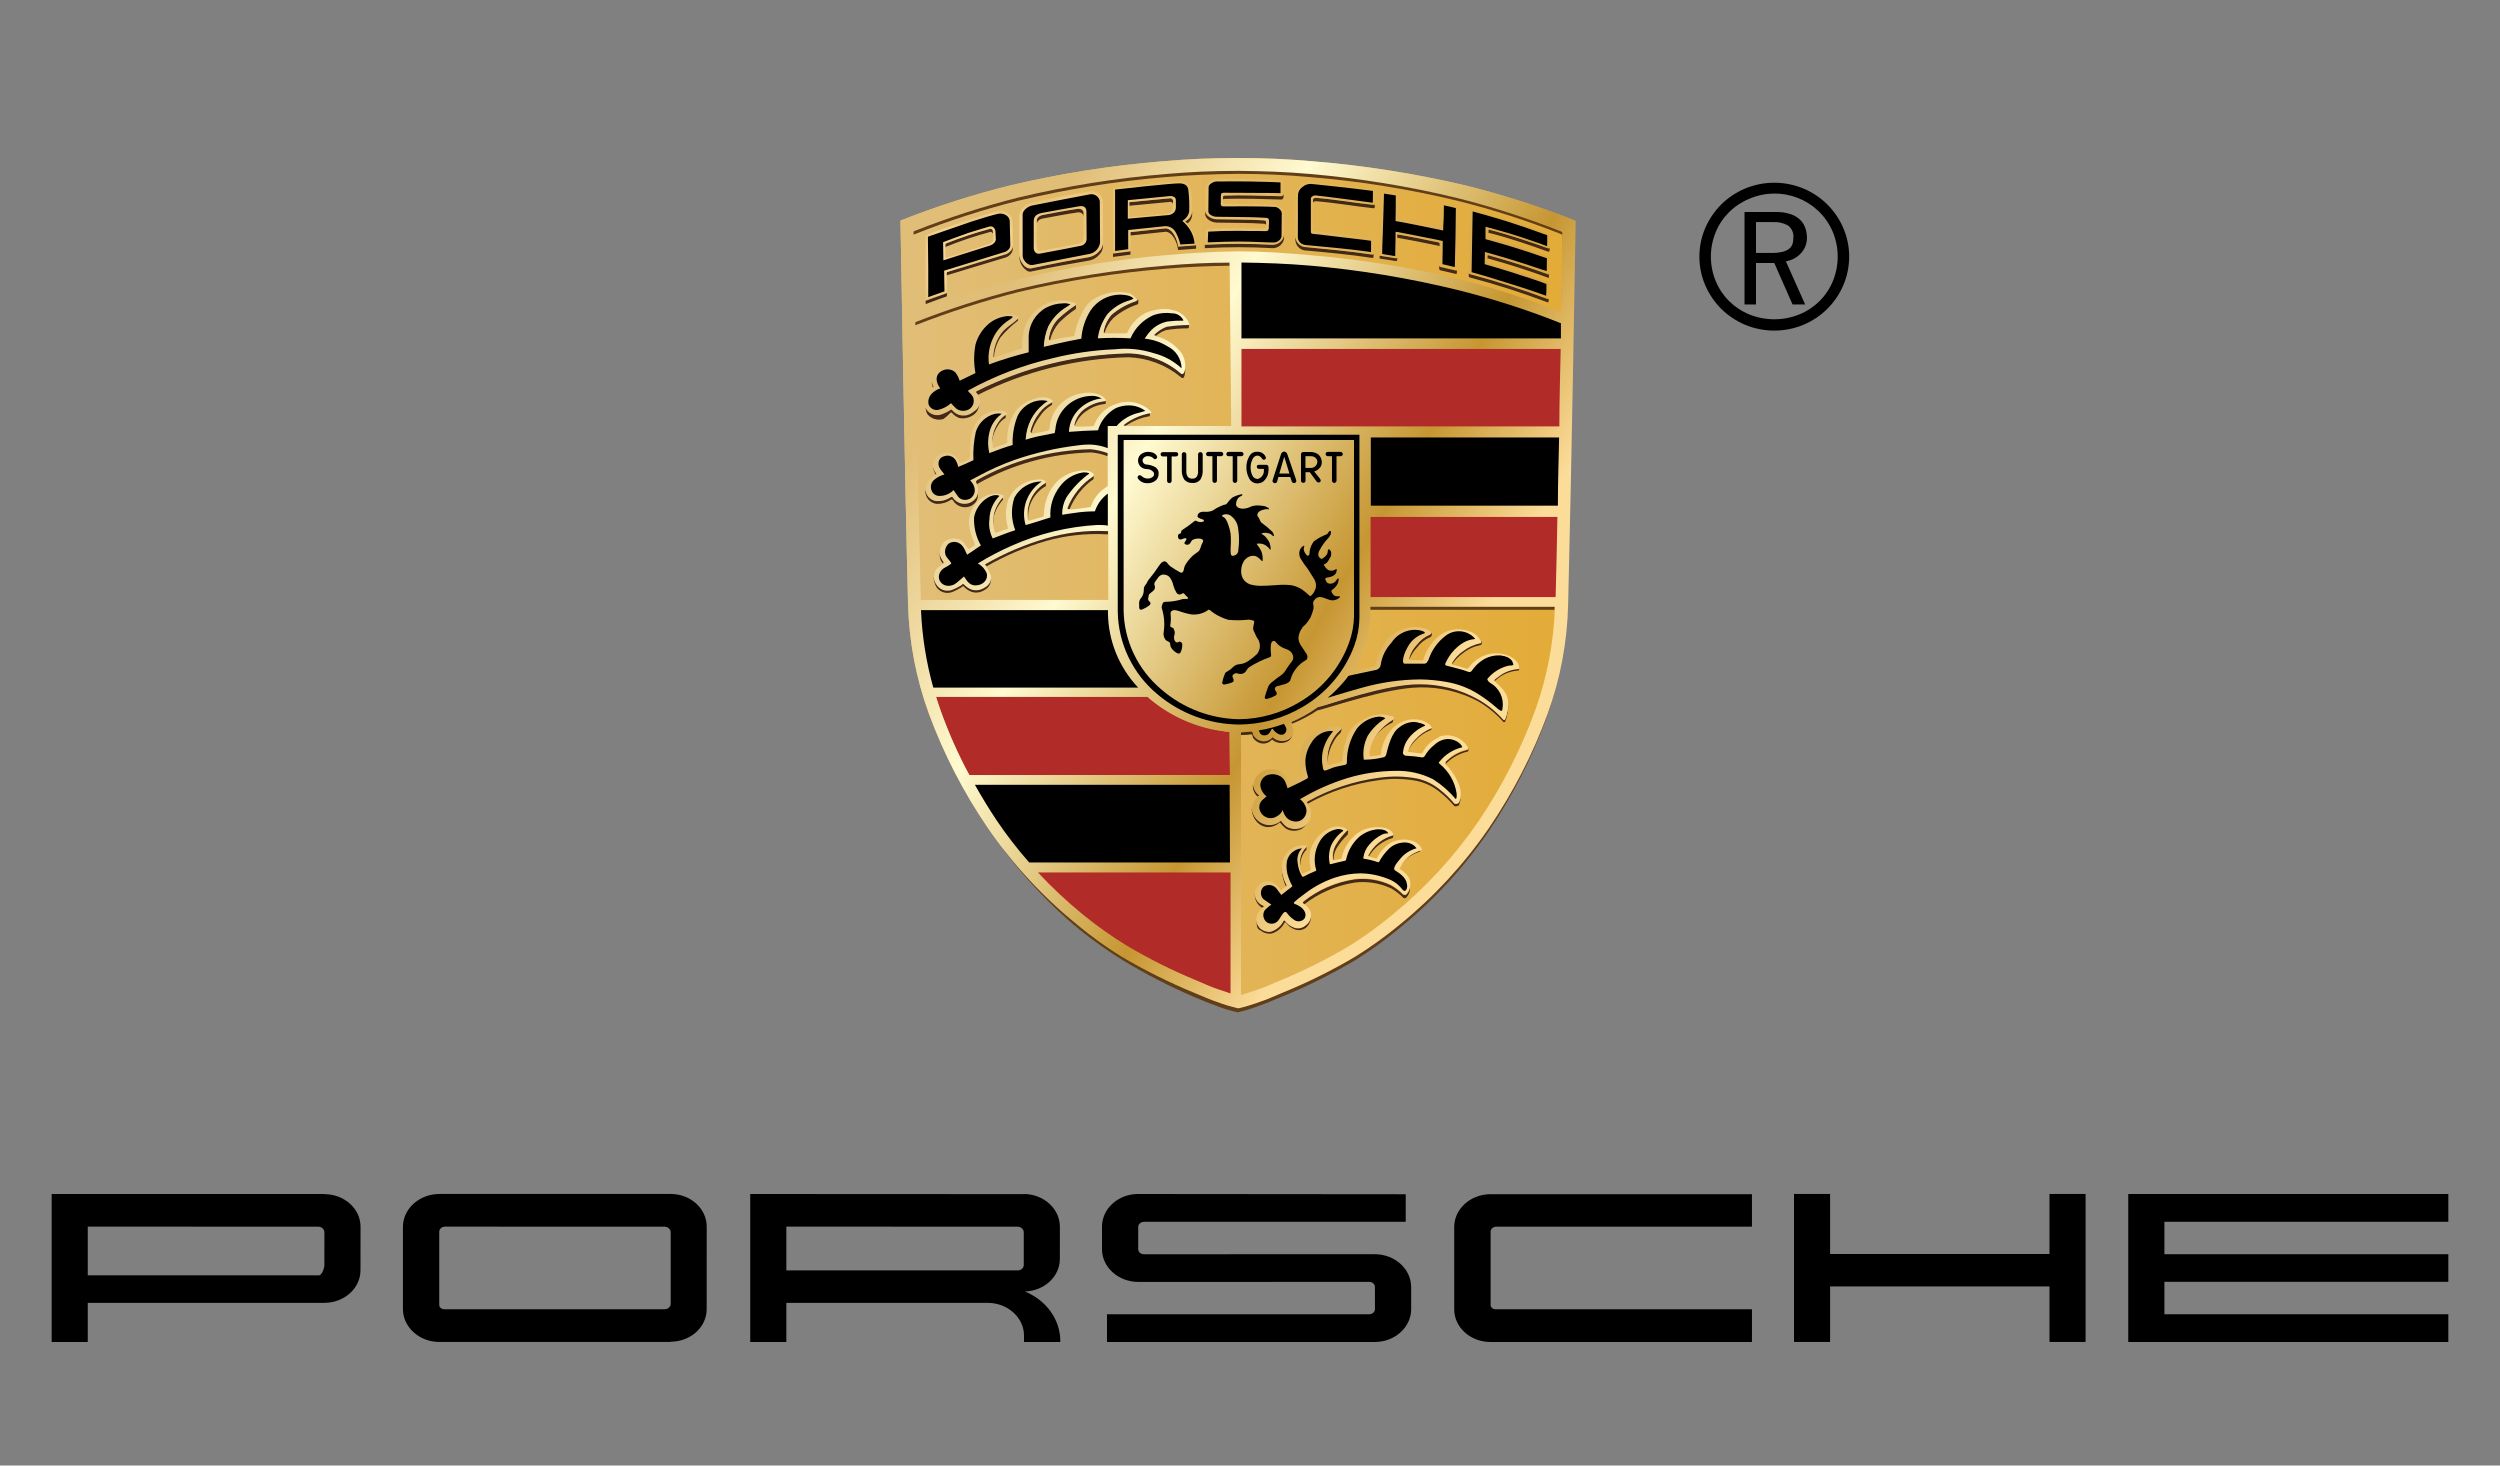 <svg width="145" height="85" viewBox="0 0 145 85" fill="none" xmlns="http://www.w3.org/2000/svg">
<rect x="0" y="0" width="145" height="85" fill="#808080" stroke="none"/>
<path d="M91.194 12.741C89.17 11.942 87.094 11.278 84.979 10.755C82.061 10.064 79.093 9.595 76.101 9.352C74.638 9.224 73.313 9.166 71.812 9.166H71.688C70.212 9.166 68.887 9.224 67.418 9.352C64.438 9.595 61.48 10.065 58.573 10.755C56.457 11.281 54.378 11.944 52.352 12.741L52.227 12.785C52.227 12.785 52.476 27.641 52.665 34.995C52.715 37.161 53.116 39.306 53.853 41.349C54.709 43.673 55.849 45.886 57.248 47.941C58.7 50.061 60.459 51.962 62.47 53.585C63.261 54.235 64.094 54.834 64.964 55.378C66.328 56.184 67.751 56.891 69.22 57.492C69.71 57.697 70.127 57.883 70.526 58.011C70.926 58.163 71.336 58.289 71.753 58.389C72.172 58.288 72.584 58.162 72.987 58.011C73.372 57.883 73.796 57.691 74.292 57.492C75.765 56.892 77.19 56.185 78.555 55.378C79.424 54.833 80.257 54.234 81.049 53.585C83.058 51.961 84.817 50.06 86.272 47.941C87.668 45.886 88.805 43.673 89.659 41.349C90.399 39.307 90.8 37.162 90.848 34.995C91.037 27.641 91.285 12.798 91.285 12.798C91.257 12.775 91.227 12.756 91.194 12.741V12.741Z" fill="url(#paint0_linear_2101_4884)"/>
<path fill-rule="evenodd" clip-rule="evenodd" d="M90.298 39.549C90.147 40.247 89.95 40.935 89.709 41.609C88.858 43.948 87.72 46.177 86.322 48.246C84.867 50.371 83.104 52.276 81.089 53.902C80.297 54.554 79.463 55.154 78.591 55.699C77.225 56.508 75.8 57.216 74.327 57.818C73.83 58.017 73.411 58.209 73.019 58.337C72.619 58.493 72.208 58.619 71.789 58.716C71.367 58.625 70.953 58.498 70.553 58.337C70.161 58.203 69.729 58.023 69.245 57.818C67.825 57.208 66.45 56.5 65.132 55.699C64.248 55.153 63.401 54.552 62.594 53.902C60.876 52.496 59.342 50.813 58.02 49.042C58.379 49.509 58.301 49.275 58.689 49.717C59.719 50.888 61.306 52.601 62.524 53.585C63.314 54.24 64.151 54.803 65.024 55.345C66.391 56.159 67.756 56.966 69.232 57.567C69.729 57.766 70.154 57.959 70.54 58.087C70.957 58.24 71.383 58.367 71.816 58.466C72.233 58.366 72.644 58.239 73.045 58.087C73.438 57.959 73.863 57.766 74.353 57.567C75.827 56.966 77.253 56.256 78.617 55.442C79.492 54.901 80.327 54.301 81.116 53.645C83.13 52.022 84.714 50.058 86.169 47.935L86.322 47.996C87.723 45.938 88.863 43.72 89.716 41.391C89.716 41.391 90.049 40.486 90.298 39.549V39.549ZM90.161 35.132C90.174 35.211 90.174 35.291 90.161 35.37H79.468V35.132H90.161ZM71.325 15.143V15.412C70.063 15.432 68.899 15.477 67.623 15.586C64.74 15.819 61.88 16.272 59.069 16.94C57.035 17.459 55.036 18.102 53.084 18.866V18.603C55.037 17.834 57.038 17.191 59.075 16.677C61.885 16.009 64.743 15.555 67.623 15.316C68.899 15.207 70.063 15.143 71.325 15.143V15.143ZM90.664 13.365C90.664 13.365 90.632 15.297 90.579 18.089L90.56 18.025C90.617 15.898 90.629 14.348 90.631 13.799L90.631 13.719C90.631 13.707 90.631 13.696 90.631 13.686L90.632 13.365H90.664ZM71.848 9.809C73.261 9.809 74.536 9.873 75.949 10.001C78.846 10.241 81.719 10.702 84.543 11.381C86.584 11.89 88.587 12.534 90.54 13.307H90.507L90.625 13.358V13.622L90.507 13.564C88.554 12.791 86.55 12.148 84.51 11.638C81.704 10.963 78.848 10.505 75.969 10.271C74.549 10.142 73.274 10.085 71.848 10.085H71.717C70.292 10.104 69.016 10.149 67.597 10.271C64.7 10.512 61.827 10.976 59.003 11.657C56.977 12.166 54.989 12.81 53.052 13.583L52.967 13.622V13.339L53.084 13.294C55.021 12.518 57.009 11.875 59.036 11.368C61.848 10.69 64.711 10.23 67.597 9.995C69.016 9.866 70.292 9.809 71.717 9.809H71.848Z" fill="#613E18"/>
<path fill-rule="evenodd" clip-rule="evenodd" d="M71.838 19.986V24.841H90.611C90.653 22.554 90.683 20.936 90.7 19.986H71.838ZM79.395 29.826L79.349 34.798H90.33C90.362 33.422 90.4 31.538 90.434 29.826H79.395ZM71.318 42.457C70.8 42.409 69.871 42.138 68.531 41.642C67.592 41.295 66.632 40.485 66.556 40.415H54.287C54.367 40.678 55.316 43.574 56.223 44.954H71.337L71.318 42.457ZM59.945 50.384C60.773 51.277 61.962 52.759 62.904 53.533C63.667 54.171 64.474 54.758 65.315 55.291C66.633 56.085 68.008 56.778 69.432 57.367C69.902 57.566 70.312 57.756 70.686 57.879C70.955 57.969 71.198 58.057 71.404 58.121L71.522 50.384H59.945Z" fill="#B12B28"/>
<path fill-rule="evenodd" clip-rule="evenodd" d="M71.523 45.299V50.183L59.705 50.416C59.022 49.64 58.39 48.821 57.818 47.962C57.359 47.269 56.677 46.001 56.281 45.299H71.523ZM64.425 35.194C64.997 37.628 65.654 39.24 66.397 40.031L54.122 40.173C53.708 38.693 53.322 36.729 53.26 35.194H64.425ZM90.546 25.212C90.519 26.553 90.49 28.209 90.473 29.513H79.35V25.212H90.546ZM71.877 15.055C72.645 15.065 75.642 15.297 78.629 15.617L79.1 15.668C81.296 15.911 83.422 16.198 84.583 16.477C86.628 16.994 88.682 17.989 90.639 18.769L90.638 18.768L90.64 18.89C90.644 19.128 90.651 19.395 90.653 19.599L90.653 19.713H71.892L71.877 15.055Z" fill="black"/>
<path fill-rule="evenodd" clip-rule="evenodd" d="M85.165 43.393V43.489C85.165 43.56 85.165 43.579 85.099 43.598C84.654 43.703 84.247 43.925 83.922 44.24C83.897 44.258 83.875 44.28 83.856 44.304C83.838 44.329 83.856 44.304 83.856 44.266C83.856 44.227 83.856 44.157 83.968 44.086C84.297 43.791 84.702 43.587 85.138 43.495C85.178 43.495 85.191 43.495 85.197 43.45L85.165 43.393ZM83.019 42.173C82.661 42.312 82.341 42.532 82.084 42.815C81.898 42.993 81.761 43.213 81.685 43.457V43.54C81.775 43.336 81.901 43.149 82.058 42.988C82.307 42.706 82.621 42.486 82.974 42.346C83.005 42.335 83.027 42.308 83.032 42.276V42.109C83.032 42.134 83.012 42.154 82.987 42.154L83.019 42.173ZM80.757 41.666C80.269 41.956 79.871 42.371 79.605 42.866C79.467 43.124 79.396 43.41 79.396 43.701V43.771C79.41 43.505 79.475 43.244 79.586 43.001C79.851 42.521 80.266 42.136 80.77 41.904C80.81 41.797 80.828 41.683 80.822 41.57C80.821 41.616 80.796 41.66 80.757 41.685V41.666ZM77.768 42.308C77.583 42.459 77.427 42.641 77.31 42.847C77.042 43.289 76.931 43.806 76.996 44.317C76.995 43.867 77.114 43.424 77.343 43.033C77.441 42.83 77.582 42.649 77.755 42.5C77.795 42.414 77.813 42.319 77.807 42.224C77.807 42.251 77.792 42.276 77.768 42.289V42.308ZM73.019 46.159C73.019 46.159 73.019 46.159 73.019 46.121C72.816 45.965 72.69 45.731 72.673 45.479C72.633 45.746 72.731 46.016 72.934 46.198C72.957 46.178 72.984 46.163 73.013 46.153L73.019 46.159ZM82.967 36.768C82.661 36.898 82.395 37.103 82.195 37.365C81.982 37.585 81.829 37.854 81.751 38.148V38.232C81.853 37.981 82.002 37.75 82.189 37.551C82.389 37.285 82.657 37.077 82.967 36.948C83.039 36.909 83.052 36.832 83.052 36.665C83.049 36.714 83.014 36.755 82.967 36.768V36.768ZM85.923 37.25C85.549 37.312 85.196 37.464 84.896 37.693C84.625 37.877 84.401 38.121 84.242 38.405C84.242 38.405 84.19 38.476 84.242 38.501C84.402 38.269 84.601 38.065 84.831 37.898C85.134 37.654 85.493 37.487 85.877 37.41C85.917 37.41 85.936 37.352 85.943 37.333V37.179C85.943 37.179 85.943 37.224 85.904 37.224L85.923 37.25ZM88.121 38.694C88.121 38.694 88.121 38.745 88.075 38.739C87.656 38.752 87.253 38.896 86.924 39.15C86.836 39.207 86.755 39.274 86.682 39.349C86.623 39.387 86.636 39.426 86.643 39.432L86.708 39.49L86.891 39.336C87.227 39.072 87.639 38.917 88.068 38.893C88.101 38.893 88.127 38.777 88.121 38.681V38.694ZM75.001 42.359V42.398C74.985 42.621 74.823 42.807 74.602 42.86C74.333 42.978 74.017 42.919 73.811 42.712C73.654 42.904 73.401 42.991 73.157 42.937C72.96 42.896 72.79 42.778 72.686 42.61C72.686 42.52 72.634 42.43 72.621 42.404C72.405 42.404 72.182 42.443 71.966 42.443V42.635C72.185 42.633 72.404 42.617 72.621 42.59C72.633 42.66 72.653 42.729 72.679 42.796C72.782 42.951 72.941 43.063 73.124 43.11C73.367 43.166 73.62 43.081 73.778 42.892C73.997 43.091 74.312 43.148 74.589 43.04C74.792 42.976 74.937 42.799 74.955 42.59C74.955 42.513 74.955 42.436 74.955 42.359H75.001ZM75.557 47.918C75.269 48.085 74.91 48.085 74.622 47.918C74.497 47.837 74.39 47.733 74.308 47.61C74.308 47.61 74.262 47.565 74.256 47.572C74.054 47.749 73.786 47.836 73.517 47.809C73.227 47.783 72.962 47.636 72.791 47.405C72.667 47.229 72.601 47.021 72.601 46.808C72.581 47.072 72.654 47.336 72.81 47.552C72.955 47.779 73.194 47.932 73.464 47.97C73.743 47.989 74.018 47.894 74.223 47.706C74.223 47.706 74.262 47.706 74.275 47.751C74.366 47.868 74.472 47.974 74.589 48.066C74.875 48.226 75.226 48.226 75.511 48.066C75.799 47.869 75.976 47.55 75.989 47.206C75.97 47.492 75.802 47.75 75.544 47.886L75.557 47.918ZM82.391 49.298C82.174 49.371 81.965 49.468 81.77 49.587C81.481 49.793 81.255 50.073 81.116 50.396H81.149C81.28 50.117 81.48 49.874 81.731 49.69C81.924 49.569 82.13 49.469 82.346 49.395C82.346 49.395 82.385 49.279 82.385 49.215L82.391 49.298ZM80.828 48.4C80.172 48.555 79.626 49.001 79.35 49.606V49.664H79.396C79.701 49.147 80.198 48.766 80.783 48.599C80.783 48.599 80.822 48.483 80.822 48.4H80.828ZM78.121 48.181C77.864 48.431 77.644 48.714 77.467 49.022C77.335 49.271 77.285 49.553 77.323 49.831C77.323 49.831 77.323 49.831 77.356 49.87C77.342 49.646 77.394 49.423 77.506 49.228C77.685 48.928 77.905 48.654 78.16 48.413C78.184 48.329 78.195 48.242 78.193 48.156V48.201L78.121 48.181ZM75.773 49.112C75.471 49.41 75.343 49.837 75.433 50.248C75.395 49.894 75.519 49.541 75.773 49.285C75.783 49.211 75.783 49.135 75.773 49.061C75.78 49.077 75.78 49.096 75.773 49.112V49.112ZM74.556 51.404L74.615 51.359C74.654 51.359 74.615 51.307 74.615 51.301C74.521 51.132 74.452 50.951 74.413 50.762C74.374 50.604 74.352 50.443 74.347 50.281C74.344 50.496 74.366 50.712 74.413 50.922C74.452 51.097 74.511 51.267 74.589 51.429L74.556 51.404ZM75.734 53.644C75.556 53.801 75.305 53.85 75.08 53.773C74.856 53.698 74.663 53.554 74.53 53.362C74.53 53.362 74.471 53.362 74.465 53.362C74.317 53.667 74.047 53.9 73.719 54.004C73.499 54.038 73.275 53.971 73.111 53.824C72.962 53.699 72.878 53.515 72.882 53.323C72.882 53.849 72.948 53.882 73.111 53.965C73.293 54.114 73.531 54.18 73.765 54.145C74.093 54.041 74.363 53.809 74.511 53.503H74.576C74.709 53.694 74.902 53.839 75.125 53.914C75.352 53.99 75.603 53.938 75.779 53.779C75.963 53.589 76.057 53.334 76.041 53.073C76.018 53.282 75.915 53.475 75.753 53.612L75.734 53.644ZM73.209 52.643L73.307 52.559C73.307 52.559 73.307 52.559 73.307 52.521C73.018 52.427 72.811 52.176 72.778 51.879C72.77 52.2 72.94 52.499 73.222 52.662L73.209 52.643ZM54.118 22.473C54.143 22.448 54.143 22.408 54.118 22.383C54.066 22.276 54.035 22.161 54.027 22.043C54.034 22.186 54.058 22.328 54.099 22.466L54.118 22.473ZM54.707 32.66C54.707 32.66 54.753 32.589 54.707 32.564C54.642 32.472 54.586 32.375 54.537 32.275C54.509 32.199 54.493 32.118 54.491 32.037C54.491 32.182 54.511 32.327 54.55 32.467C54.59 32.552 54.643 32.63 54.707 32.698V32.66ZM57.461 33.494C57.451 33.721 57.312 33.922 57.101 34.014C56.883 34.161 56.611 34.207 56.355 34.143C56.179 34.085 56.022 33.983 55.897 33.847C55.852 33.79 55.793 33.847 55.734 33.88C55.582 33.975 55.422 34.059 55.257 34.13C54.93 34.291 54.532 34.19 54.328 33.892C54.224 33.757 54.164 33.593 54.158 33.424C54.148 33.649 54.205 33.872 54.321 34.066C54.534 34.364 54.932 34.471 55.27 34.322C55.437 34.251 55.599 34.167 55.754 34.072C55.806 34.034 55.845 33.963 55.897 34.021C56.028 34.163 56.192 34.27 56.375 34.335C56.627 34.406 56.899 34.361 57.114 34.213C57.358 34.089 57.497 33.827 57.461 33.559V33.494ZM56.715 28.468C56.706 28.716 56.567 28.941 56.349 29.065C55.986 29.29 55.506 29.183 55.276 28.828C55.232 28.794 55.17 28.794 55.126 28.828C54.897 28.982 54.624 29.06 54.347 29.052C54.073 29.038 53.832 28.867 53.733 28.616C53.694 28.544 53.672 28.465 53.667 28.385C53.658 28.509 53.676 28.634 53.719 28.751C53.814 29.012 54.053 29.197 54.334 29.226C54.617 29.233 54.896 29.155 55.132 29.001C55.148 28.984 55.171 28.974 55.194 28.974C55.218 28.974 55.24 28.984 55.257 29.001C55.47 29.387 55.959 29.532 56.355 29.328C56.63 29.149 56.741 28.982 56.728 28.481L56.715 28.468ZM54.269 27.512H54.308C54.308 27.512 54.308 27.46 54.308 27.422C54.188 27.298 54.119 27.136 54.112 26.966C54.109 27.161 54.164 27.353 54.269 27.518V27.512ZM58.193 28.796C57.916 29.078 57.722 29.428 57.63 29.81C57.581 30.081 57.581 30.36 57.63 30.631C57.6 30.419 57.6 30.202 57.63 29.989C57.721 29.619 57.906 29.277 58.167 28.994C58.167 28.994 58.167 28.956 58.167 28.911V28.738C58.171 28.753 58.171 28.768 58.167 28.783L58.193 28.796ZM60.652 28C59.899 28.43 59.495 29.274 59.638 30.118C59.569 29.336 59.967 28.585 60.659 28.192C60.659 28.192 60.659 28.025 60.659 27.929C60.657 27.95 60.645 27.97 60.626 27.98L60.652 28ZM61.895 29.463C61.895 29.463 61.947 29.527 61.967 29.527H62.039C62.325 28.827 62.808 28.222 63.432 27.781C63.432 27.781 63.432 27.679 63.432 27.64V27.512C63.432 27.539 63.417 27.564 63.392 27.576C62.691 28.03 62.156 28.691 61.862 29.463H61.895ZM58.35 23.994C58.136 24.109 57.96 24.28 57.84 24.488C57.566 24.89 57.456 25.378 57.532 25.856C57.526 25.883 57.526 25.912 57.532 25.939C57.507 25.504 57.624 25.072 57.866 24.706C57.971 24.508 58.132 24.343 58.33 24.232V23.975L58.35 23.994ZM60.966 23.314C60.681 23.459 60.433 23.665 60.24 23.917C59.999 24.236 59.83 24.601 59.743 24.989C59.746 25.042 59.775 25.09 59.822 25.117C59.92 24.769 60.084 24.443 60.306 24.154C60.472 23.896 60.696 23.676 60.959 23.513C61.018 23.513 61.025 23.429 61.025 23.365V23.217C61.025 23.256 60.992 23.282 60.946 23.301L60.966 23.314ZM64.079 23.243C63.687 23.273 63.309 23.398 62.98 23.609C62.615 23.819 62.355 24.167 62.261 24.572C62.259 24.624 62.29 24.673 62.339 24.694C62.47 24.336 62.715 24.029 63.039 23.821C63.35 23.603 63.713 23.468 64.092 23.429C64.144 23.429 64.138 23.352 64.138 23.301V23.14C64.142 23.177 64.116 23.211 64.079 23.217V23.243ZM65.309 24.687L65.407 24.623C65.778 24.386 66.194 24.224 66.63 24.148C66.676 24.148 66.695 24.148 66.695 24.026V23.93C66.695 23.93 66.695 23.93 66.656 23.93C66.114 24.03 65.602 24.25 65.158 24.572C65.093 24.636 65.034 24.674 65.126 24.681L65.309 24.687ZM59.004 18.39C58.602 18.659 58.24 18.983 57.931 19.353C57.686 19.767 57.57 20.242 57.598 20.72H57.65C57.676 20.318 57.801 19.928 58.016 19.584C58.319 19.217 58.663 18.885 59.043 18.596C59.056 18.497 59.056 18.398 59.043 18.3C59.051 18.331 59.044 18.365 59.024 18.39H59.004ZM62.425 17.62C62.428 17.63 62.428 17.641 62.425 17.652C62.055 17.888 61.708 18.154 61.385 18.448C61.066 18.788 60.871 19.221 60.829 19.68C60.829 19.68 60.829 19.712 60.868 19.712H60.907C61 19.343 61.179 19 61.43 18.711C61.729 18.416 62.055 18.15 62.405 17.915C62.405 17.915 62.405 17.812 62.405 17.787V17.633L62.425 17.62ZM65.923 17.427C65.4 17.586 64.917 17.851 64.504 18.204C64.234 18.509 64.06 18.883 64.001 19.282C64.001 19.282 64.04 19.282 64.059 19.314C64.156 18.993 64.329 18.698 64.563 18.454C64.973 18.102 65.448 17.832 65.963 17.658C66.001 17.638 66.024 17.598 66.022 17.556V17.344C66.016 17.383 65.988 17.415 65.95 17.427H65.923ZM68.906 18.794C68.482 18.794 68.06 18.833 67.644 18.91C67.376 19.001 67.136 19.155 66.944 19.359C66.924 19.381 66.924 19.415 66.944 19.436L67.068 19.468C67.23 19.326 67.419 19.217 67.624 19.148C68.041 19.078 68.463 19.043 68.886 19.045C68.886 19.045 68.958 19.013 68.958 18.981V18.794C68.958 18.794 68.912 18.794 68.886 18.794H68.906ZM56.806 23.391C56.708 23.692 56.617 23.724 56.381 23.891C56.154 24.038 55.874 24.085 55.61 24.02C55.446 23.963 55.301 23.863 55.191 23.731C55.173 23.722 55.151 23.722 55.132 23.731C54.972 23.838 54.798 23.924 54.615 23.988C54.286 24.116 53.911 23.998 53.719 23.705C53.702 23.685 53.688 23.66 53.68 23.634V23.57C53.68 23.57 53.68 23.519 53.68 23.493C53.677 23.463 53.677 23.433 53.68 23.403V23.461C53.667 23.648 53.701 23.836 53.778 24.007C53.997 24.291 54.374 24.409 54.72 24.302C54.872 24.192 55.012 24.067 55.139 23.93C55.157 23.921 55.179 23.921 55.198 23.93C55.313 24.07 55.464 24.179 55.636 24.244C55.9 24.296 56.174 24.245 56.401 24.103C56.545 24.021 56.658 23.895 56.721 23.744C56.785 23.607 56.808 23.456 56.787 23.307V23.352L56.806 23.391ZM68.566 21.651C68.521 21.66 68.475 21.642 68.448 21.606C67.601 20.902 66.536 20.502 65.426 20.47C62.357 20.54 59.345 21.295 56.617 22.678C56.617 22.678 56.565 22.749 56.617 22.768C56.657 22.807 56.69 22.853 56.715 22.903C59.422 21.542 62.406 20.796 65.446 20.72C66.558 20.756 67.624 21.159 68.474 21.863C68.505 21.903 68.553 21.927 68.605 21.927C68.651 21.927 68.69 21.831 68.703 21.786C68.719 21.609 68.757 21.553 68.74 21.376C68.736 21.481 68.623 21.639 68.566 21.651V21.651ZM64.23 26.215C63.919 26.106 63.596 26.035 63.268 26.003C60.947 26.058 58.677 26.68 56.663 27.813C56.663 27.813 56.578 27.89 56.591 27.922C56.604 27.955 56.636 28.044 56.656 28.102C56.671 28.081 56.691 28.063 56.715 28.051C58.721 26.92 60.982 26.298 63.294 26.241C63.605 26.268 63.911 26.337 64.203 26.446H64.249V26.215H64.203H64.23ZM64.282 30.708V30.753H64.184C62.989 30.694 61.793 30.833 60.645 31.164C59.43 31.525 58.264 32.03 57.173 32.666C57.094 32.711 57.101 32.705 57.173 32.775C57.192 32.797 57.21 32.821 57.225 32.846C58.31 32.223 59.467 31.73 60.672 31.376C61.812 31.056 62.999 30.926 64.184 30.991H64.256L64.282 30.708ZM76.427 40.998C75.94 41.332 75.418 41.614 74.87 41.839L74.949 41.974C75.467 41.763 75.963 41.501 76.427 41.191H76.479C77.257 40.998 80.403 39.907 82.32 39.869C83.505 39.842 84.677 40.119 85.721 40.671C86.257 40.979 86.74 41.369 87.153 41.826C87.169 41.857 87.198 41.88 87.231 41.891C87.262 41.891 87.29 41.873 87.303 41.846C87.427 41.526 87.485 41.186 87.473 40.844C87.466 41.122 87.408 41.395 87.303 41.653C87.29 41.681 87.262 41.698 87.231 41.698C87.179 41.698 87.172 41.634 87.153 41.615C86.739 41.166 86.256 40.784 85.721 40.485C84.68 39.922 83.508 39.634 82.32 39.65C80.397 39.65 77.284 40.793 76.505 40.986H76.433L76.427 40.998ZM84.602 46.532C84.53 46.577 84.444 46.595 84.36 46.583C84.113 46.278 83.832 46 83.523 45.755C83.144 45.444 82.696 45.224 82.215 45.113C81.474 44.965 80.713 44.946 79.965 45.055C78.517 45.248 77.122 45.717 75.858 46.435C75.793 46.48 75.76 46.5 75.786 46.532C75.812 46.556 75.834 46.584 75.851 46.615C77.115 45.91 78.505 45.448 79.945 45.254C80.694 45.137 81.459 45.153 82.202 45.299C82.684 45.408 83.132 45.628 83.51 45.941C83.82 46.187 84.105 46.462 84.36 46.763C84.447 46.775 84.534 46.757 84.609 46.711C84.685 46.546 84.725 46.367 84.726 46.185C84.719 46.306 84.681 46.423 84.615 46.525L84.602 46.532ZM81.515 51.898C81.482 51.898 81.41 51.898 81.384 51.898C81.175 51.686 80.937 51.503 80.678 51.352C80.013 51.033 79.266 50.915 78.533 51.012C77.456 51.179 76.443 51.622 75.596 52.296C75.544 52.335 75.518 52.399 75.544 52.418L75.616 52.476C76.466 51.808 77.478 51.366 78.552 51.192C79.286 51.096 80.032 51.215 80.698 51.532C80.958 51.683 81.196 51.869 81.404 52.084C81.445 52.104 81.493 52.104 81.535 52.084C81.715 51.92 81.805 51.682 81.777 51.442C81.761 51.637 81.667 51.817 81.515 51.943V51.898Z" fill="#432918"/>
<path d="M78.486 38.912L78.663 38.867L79.696 38.643C79.735 38.643 79.768 38.585 79.775 38.566C79.903 38.054 80.125 37.569 80.429 37.134C80.67 36.818 81.013 36.592 81.403 36.492C81.919 36.286 82.505 36.334 82.979 36.621C83.022 36.663 83.022 36.732 82.979 36.775C82.979 36.775 82.979 36.775 82.94 36.813C82.635 36.936 82.371 37.138 82.175 37.398C81.959 37.619 81.8 37.887 81.71 38.181V38.27C81.71 38.283 82.273 38.27 82.476 38.315C82.515 38.315 82.528 38.315 82.554 38.251C82.721 37.711 83.043 37.229 83.483 36.865C83.947 36.51 84.559 36.405 85.118 36.582C85.467 36.664 85.757 36.902 85.903 37.224V37.301C85.526 37.372 85.171 37.531 84.869 37.763C84.6 37.942 84.376 38.179 84.215 38.457C84.215 38.457 84.156 38.534 84.255 38.559C84.516 38.616 84.774 38.689 85.026 38.778H85.144C85.444 38.329 85.916 38.019 86.452 37.917C87.237 37.802 87.983 38.136 88.107 38.649C88.107 38.72 88.146 38.81 88.107 38.803C87.678 38.825 87.266 38.977 86.93 39.24C86.851 39.292 86.777 39.35 86.707 39.413C86.648 39.458 86.661 39.49 86.668 39.496C86.844 39.67 87.427 40.087 87.472 40.671C87.498 41.032 87.44 41.395 87.302 41.73C87.29 41.758 87.261 41.776 87.23 41.775C87.198 41.765 87.172 41.742 87.159 41.711C86.748 41.255 86.264 40.867 85.726 40.562C84.686 39.981 83.509 39.68 82.312 39.689C80.35 39.689 77.244 40.819 76.465 41.011H76.419C76.419 41.011 76.851 40.575 78.486 38.912V38.912ZM83.47 42.764C83.062 42.931 82.726 43.233 82.522 43.618C82.522 43.618 82.476 43.72 82.443 43.695C82.253 43.695 81.933 43.63 81.75 43.618C81.567 43.605 81.697 43.534 81.697 43.521C81.776 43.278 81.916 43.057 82.103 42.879C82.358 42.596 82.679 42.376 83.038 42.237C83.038 42.237 83.077 42.237 83.077 42.193C82.837 41.905 82.482 41.734 82.103 41.724C81.616 41.695 81.139 41.873 80.795 42.212C80.396 42.629 80.147 43.164 80.089 43.733C80.089 43.785 80.049 43.804 80.017 43.804C79.822 43.837 79.625 43.854 79.428 43.855C79.428 43.855 79.428 43.817 79.428 43.785C79.435 43.494 79.509 43.209 79.644 42.95C79.905 42.456 80.301 42.042 80.788 41.756C80.867 41.705 80.873 41.596 80.847 41.583C80.254 41.339 79.576 41.404 79.042 41.756C78.686 41.929 78.392 42.205 78.198 42.546C78 43.056 77.879 43.593 77.839 44.138C77.825 44.172 77.796 44.197 77.76 44.208C77.523 44.252 77.289 44.312 77.061 44.388C77.037 44.385 77.017 44.367 77.015 44.343C76.937 43.825 77.046 43.296 77.322 42.847C77.441 42.643 77.596 42.46 77.78 42.308C77.794 42.295 77.802 42.276 77.802 42.257C77.802 42.237 77.794 42.219 77.78 42.205C77.767 42.185 77.745 42.171 77.721 42.167C77.253 42.09 76.773 42.173 76.361 42.404C75.841 42.688 75.491 43.199 75.419 43.778C75.369 44.186 75.397 44.6 75.504 44.998C75.504 44.998 75.504 45.049 75.471 45.062L74.726 45.428C74.647 45.121 74.447 44.858 74.17 44.696C73.645 44.471 73.034 44.692 72.783 45.197C72.633 45.531 72.743 45.922 73.045 46.134C73.045 46.134 73.084 46.172 73.045 46.185C72.862 46.288 72.855 46.307 72.711 46.519C72.568 46.821 72.611 47.176 72.823 47.437C72.988 47.67 73.248 47.822 73.535 47.854C73.81 47.879 74.082 47.79 74.287 47.61C74.287 47.61 74.327 47.61 74.34 47.649C74.419 47.771 74.521 47.878 74.641 47.963C74.936 48.123 75.294 48.123 75.589 47.963C75.9 47.795 76.074 47.456 76.027 47.11C76.03 46.907 75.947 46.712 75.798 46.571C75.798 46.571 75.798 46.519 75.87 46.474C77.131 45.768 78.519 45.306 79.958 45.113C80.705 45 81.466 45.015 82.208 45.158C82.689 45.267 83.138 45.487 83.516 45.8C83.827 46.044 84.112 46.32 84.366 46.622C84.452 46.641 84.543 46.622 84.614 46.571C84.762 46.232 84.762 45.85 84.614 45.511C84.444 45.052 84.169 44.637 83.81 44.298C83.81 44.298 83.81 44.298 83.81 44.26C83.81 44.221 83.843 44.163 83.921 44.099C84.245 43.782 84.653 43.559 85.098 43.457C85.151 43.457 85.177 43.412 85.138 43.348C84.807 42.758 84.084 42.498 83.444 42.738L83.47 42.764ZM91.39 12.799C91.39 12.799 91.141 27.672 90.952 35.048C90.904 37.219 90.502 39.369 89.761 41.416C88.906 43.742 87.766 45.958 86.367 48.015C84.91 50.138 83.148 52.043 81.135 53.67C80.343 54.322 79.509 54.923 78.637 55.467C77.27 56.279 75.842 56.987 74.366 57.586C73.882 57.791 73.45 57.984 73.058 58.112C72.654 58.261 72.241 58.386 71.822 58.484C71.404 58.387 70.993 58.262 70.592 58.112C70.2 57.984 69.781 57.791 69.284 57.586C67.811 56.986 66.385 56.278 65.02 55.467C64.147 54.924 63.312 54.324 62.522 53.67C60.507 52.044 58.745 50.139 57.29 48.015C55.889 45.958 54.747 43.742 53.889 41.416C53.14 39.37 52.728 37.221 52.666 35.048C52.476 27.672 52.227 12.793 52.227 12.793L52.352 12.748C54.382 11.95 56.465 11.285 58.585 10.758C61.508 10.065 64.482 9.595 67.479 9.352C68.944 9.224 70.272 9.166 71.75 9.166H71.848C73.326 9.166 74.654 9.224 76.125 9.352C79.123 9.596 82.096 10.066 85.02 10.758C87.138 11.285 89.218 11.95 91.246 12.748L91.364 12.799H91.39ZM54.111 39.882H66.014C64.906 38.706 64.282 37.169 64.261 35.568V35.388H53.418C53.482 36.908 53.721 38.415 54.131 39.882H54.111ZM71.318 50.602H60.2C61.025 51.487 61.912 52.316 62.855 53.08C63.633 53.712 64.452 54.293 65.308 54.819C66.621 55.603 67.992 56.289 69.409 56.873C69.879 57.072 70.285 57.258 70.658 57.38L71.371 57.618V50.602H71.318ZM71.318 45.518H56.544C56.936 46.217 57.355 46.904 57.813 47.591C58.386 48.441 59.016 49.254 59.696 50.024H71.338L71.318 45.518ZM71.318 42.456C69.654 42.311 68.075 41.671 66.792 40.62L66.557 40.414H54.288C54.366 40.678 54.458 40.941 54.549 41.198C55.014 42.487 55.574 43.742 56.224 44.953H71.338L71.318 42.456ZM71.318 15.232C70.062 15.232 68.898 15.296 67.623 15.405C64.74 15.643 61.88 16.098 59.069 16.766C57.031 17.28 55.03 17.924 53.078 18.692C53.163 23.474 53.294 30.413 53.405 34.798H64.281V30.805H64.183C62.987 30.749 61.79 30.894 60.645 31.235C59.428 31.589 58.26 32.087 57.165 32.718C57.093 32.763 57.1 32.756 57.165 32.827C57.3 32.991 57.402 33.178 57.466 33.379C57.523 33.664 57.378 33.951 57.113 34.079C56.898 34.226 56.628 34.273 56.374 34.207C56.193 34.142 56.031 34.034 55.903 33.893C55.857 33.835 55.812 33.893 55.759 33.944C55.605 34.04 55.443 34.124 55.275 34.194C54.941 34.346 54.544 34.241 54.334 33.944C54.114 33.657 54.114 33.262 54.334 32.975C54.432 32.872 54.602 32.795 54.719 32.686C54.837 32.577 54.772 32.615 54.719 32.59C54.652 32.492 54.597 32.386 54.556 32.275C54.453 31.957 54.55 31.61 54.804 31.389C55.068 31.207 55.411 31.18 55.7 31.319C55.883 31.396 56.027 31.652 56.139 31.813C56.139 31.813 56.197 31.871 56.23 31.813L56.518 31.646C56.557 31.646 56.518 31.543 56.518 31.505C56.152 30.67 56.08 30.08 56.413 29.47C56.617 29.08 56.981 28.795 57.414 28.687C57.675 28.61 57.956 28.628 58.205 28.738V28.815C57.93 29.099 57.736 29.448 57.643 29.829C57.576 30.162 57.592 30.505 57.689 30.831C57.689 30.889 57.741 30.908 57.787 30.895C57.832 30.882 58.297 30.709 58.441 30.67C58.493 30.67 58.441 30.58 58.441 30.529C58.289 29.994 58.312 29.426 58.506 28.905C58.863 28.199 59.614 27.77 60.416 27.814C60.547 27.814 60.736 27.942 60.625 28.019C59.876 28.454 59.474 29.294 59.611 30.137C59.613 30.156 59.622 30.173 59.637 30.184C59.652 30.195 59.672 30.199 59.69 30.195C59.958 30.118 60.246 30.047 60.507 29.964C60.553 29.964 60.507 29.881 60.547 29.836C60.552 29.181 60.782 28.548 61.201 28.038C61.67 27.516 62.363 27.24 63.071 27.294C63.205 27.324 63.328 27.391 63.424 27.486C63.454 27.527 63.454 27.581 63.424 27.621C62.73 28.07 62.198 28.724 61.907 29.489C61.907 29.489 61.907 29.553 61.966 29.547C62.371 29.547 62.796 29.463 63.202 29.419C63.261 29.419 63.267 29.419 63.274 29.373C63.428 28.902 63.751 28.5 64.183 28.244L64.248 28.192V26.267H64.203C63.894 26.158 63.574 26.086 63.248 26.055C60.942 26.106 58.686 26.72 56.681 27.839C56.681 27.839 56.59 27.923 56.603 27.955C56.858 28.539 56.708 28.886 56.367 29.104C56.186 29.215 55.966 29.251 55.757 29.203C55.548 29.155 55.368 29.027 55.256 28.847C55.239 28.83 55.217 28.821 55.194 28.821C55.17 28.821 55.147 28.83 55.131 28.847C54.904 28.997 54.634 29.074 54.36 29.065C54.085 29.053 53.842 28.885 53.738 28.635C53.664 28.418 53.681 28.181 53.785 27.976C53.889 27.771 54.073 27.616 54.294 27.544C54.34 27.544 54.334 27.493 54.294 27.461C54.165 27.314 54.1 27.122 54.115 26.928C54.13 26.734 54.222 26.554 54.373 26.427L54.451 26.369C54.84 26.145 55.34 26.271 55.57 26.652C55.602 26.706 55.629 26.765 55.648 26.825C55.648 26.864 55.648 26.825 55.707 26.825C55.863 26.801 56.014 26.748 56.152 26.671C56.204 26.671 56.263 26.466 56.263 26.414C56.263 25.426 56.263 24.803 56.917 24.161C57.211 23.885 58.16 23.66 58.401 23.969C58.41 23.976 58.415 23.986 58.415 23.997C58.415 24.009 58.41 24.019 58.401 24.026C58.19 24.145 58.014 24.315 57.891 24.521C57.611 24.929 57.501 25.428 57.584 25.914C57.584 25.914 57.584 26.003 57.584 25.991C57.872 25.901 58.153 25.798 58.421 25.689C58.421 25.689 58.421 25.625 58.421 25.593C58.38 24.923 58.584 24.26 58.997 23.725C59.435 23.25 60.52 22.775 61.05 23.224C61.096 23.269 61.05 23.327 60.991 23.359C60.71 23.501 60.466 23.706 60.279 23.956C60.029 24.271 59.854 24.637 59.768 25.028C59.768 25.066 59.821 25.163 59.86 25.156C60.095 25.105 60.514 25.053 60.769 24.976C60.893 24.931 60.861 24.906 60.88 24.784C60.965 23.746 61.788 22.914 62.842 22.8C63.204 22.733 63.578 22.79 63.902 22.961C63.985 23.014 64.06 23.079 64.124 23.153C64.156 23.186 64.156 23.237 64.124 23.269C63.737 23.3 63.363 23.426 63.038 23.635C62.668 23.853 62.407 24.214 62.319 24.63C62.319 24.675 62.319 24.745 62.391 24.745C62.698 24.745 63.078 24.745 63.379 24.713C63.418 24.712 63.452 24.686 63.464 24.649C63.68 24.061 64.164 23.605 64.772 23.416C65.455 23.173 66.22 23.341 66.734 23.847C66.799 23.93 66.786 23.956 66.734 23.962C66.19 24.058 65.677 24.278 65.236 24.604C65.177 24.662 65.118 24.7 65.236 24.707H71.41L71.318 15.232ZM76.426 41.024C75.938 41.374 75.411 41.669 74.856 41.904L74.928 42.045C74.988 42.178 75.013 42.324 75 42.469C74.996 42.689 74.844 42.88 74.627 42.937C74.343 43.037 74.024 42.967 73.81 42.758C73.654 42.949 73.4 43.036 73.156 42.982C72.961 42.938 72.794 42.814 72.698 42.642C72.665 42.546 72.646 42.462 72.633 42.43C72.41 42.43 72.195 42.475 71.979 42.481V57.708C72.221 57.644 72.567 57.522 72.973 57.387C73.378 57.252 73.751 57.079 74.222 56.88C75.639 56.296 77.01 55.609 78.323 54.825C79.161 54.298 79.963 53.717 80.723 53.086C82.671 51.507 84.374 49.658 85.778 47.597C87.128 45.595 88.226 43.44 89.049 41.178C89.737 39.253 90.121 37.235 90.186 35.196H79.48V35.555C79.434 37.759 78.294 39.801 76.426 41.024V41.024ZM90.337 29.983H79.493V34.631H90.226C90.265 33.27 90.298 31.678 90.33 29.977L90.337 29.983ZM90.435 25.374H79.507V29.329H90.357C90.357 28.045 90.402 26.697 90.428 25.368L90.435 25.374ZM90.527 20.239H72.005V24.733H90.442C90.442 23.166 90.494 21.632 90.52 20.239H90.527ZM90.527 18.743C88.577 17.967 86.576 17.324 84.536 16.818C81.726 16.129 78.866 15.657 75.981 15.405C74.608 15.29 73.365 15.245 72.005 15.226V19.629H90.533C90.533 19.315 90.533 18.987 90.533 18.705L90.527 18.743ZM90.618 13.467L90.501 13.409C88.549 12.639 86.548 11.995 84.51 11.483C81.707 10.805 78.856 10.34 75.981 10.09C74.569 9.968 73.293 9.923 71.868 9.911H71.75C70.331 9.911 69.055 9.968 67.643 10.09C64.76 10.328 61.9 10.783 59.088 11.451C57.051 11.965 55.05 12.608 53.097 13.377L52.98 13.428C52.98 13.428 53.012 15.354 53.058 18.114H53.097C55.05 17.346 57.051 16.703 59.088 16.189C61.899 15.51 64.759 15.044 67.643 14.796C69.055 14.674 70.337 14.597 71.756 14.577H71.848C73.274 14.577 74.543 14.674 75.955 14.796C78.836 15.034 81.694 15.489 84.503 16.157C86.541 16.669 88.542 17.312 90.494 18.082H90.533C90.585 15.309 90.612 13.403 90.612 13.403L90.618 13.467ZM80.592 48.92C80.288 49.13 80.041 49.41 79.873 49.735C79.873 49.735 79.873 49.812 79.814 49.799L79.369 49.664C79.369 49.664 79.369 49.62 79.369 49.607C79.666 49.037 80.193 48.615 80.821 48.445C80.854 48.445 80.821 48.406 80.821 48.387C80.592 47.835 79.434 47.886 78.859 48.239C78.336 48.579 77.966 49.103 77.826 49.703V49.786C77.668 49.838 77.506 49.876 77.342 49.902C77.315 49.899 77.296 49.877 77.296 49.851C77.254 49.575 77.304 49.293 77.44 49.048C77.619 48.741 77.839 48.458 78.094 48.207C78.111 48.19 78.121 48.167 78.121 48.143C78.121 48.119 78.111 48.096 78.094 48.079C77.763 47.887 77.352 47.887 77.021 48.079C76.552 48.322 76.196 48.734 76.027 49.228C75.922 49.613 75.922 50.018 76.027 50.403V50.461C75.864 50.525 75.739 50.595 75.576 50.66C75.576 50.66 75.53 50.66 75.523 50.66C75.253 50.154 75.354 49.535 75.772 49.138C75.772 49.106 75.824 49.068 75.772 49.042C75.356 48.978 74.936 49.128 74.66 49.44C74.34 49.817 74.248 50.333 74.418 50.794C74.456 50.981 74.525 51.161 74.621 51.327C74.621 51.327 74.686 51.372 74.621 51.385L74.307 51.622C74.307 51.622 74.274 51.622 74.268 51.622C74.139 51.387 73.921 51.211 73.66 51.135C73.425 51.082 73.179 51.15 73.006 51.314C72.71 51.605 72.71 52.076 73.006 52.367C73.095 52.45 73.203 52.514 73.32 52.553C73.32 52.553 73.359 52.553 73.32 52.592C73.152 52.703 73.015 52.853 72.921 53.028C72.805 53.316 72.874 53.644 73.097 53.863C73.264 54.005 73.486 54.071 73.705 54.042C74.035 53.941 74.305 53.708 74.451 53.4H74.516C74.652 53.592 74.847 53.736 75.072 53.811C75.299 53.887 75.55 53.836 75.726 53.676C76.007 53.485 76.116 53.128 75.988 52.816C75.884 52.637 75.739 52.485 75.563 52.373C75.563 52.373 75.563 52.303 75.615 52.264C76.461 51.589 77.474 51.146 78.552 50.98C79.283 50.886 80.027 51.004 80.69 51.321C80.954 51.469 81.194 51.655 81.403 51.873C81.403 51.873 81.508 51.911 81.534 51.873C81.863 51.579 81.895 51.081 81.606 50.749C81.487 50.609 81.34 50.493 81.174 50.409C81.313 50.086 81.539 49.806 81.828 49.6C82.023 49.479 82.232 49.38 82.45 49.305C82.489 49.305 82.489 49.267 82.45 49.215C82.181 48.612 81.141 48.573 80.618 48.907L80.592 48.92ZM67.885 17.96C68.386 18.006 68.816 18.331 68.99 18.795C68.99 18.795 68.957 18.852 68.924 18.852C68.502 18.855 68.08 18.889 67.662 18.955C67.401 19.057 67.163 19.21 66.963 19.405C66.951 19.414 66.945 19.428 66.945 19.443C66.945 19.458 66.951 19.472 66.963 19.482C67.462 19.58 67.918 19.827 68.27 20.188C68.672 20.531 68.837 21.07 68.696 21.574C68.677 21.628 68.637 21.672 68.584 21.696C68.533 21.696 68.484 21.672 68.454 21.632C68.011 21.25 67.495 20.958 66.936 20.772C66.454 20.591 65.942 20.497 65.426 20.496C62.364 20.569 59.358 21.322 56.636 22.698C56.636 22.698 56.583 22.768 56.636 22.788C56.789 22.965 56.858 23.199 56.825 23.429C56.727 23.731 56.636 23.757 56.4 23.93C56.045 24.206 55.53 24.152 55.242 23.808C55.228 23.796 55.217 23.78 55.21 23.763C55.191 23.754 55.169 23.754 55.151 23.763C54.991 23.872 54.817 23.961 54.634 24.026C54.306 24.161 53.926 24.041 53.738 23.744C53.627 23.53 53.609 23.281 53.686 23.053C53.764 22.825 53.931 22.637 54.15 22.531C54.175 22.506 54.175 22.466 54.15 22.441H54.19C53.989 22.086 54.117 21.639 54.477 21.439C54.804 21.253 55.53 21.131 55.727 21.748C55.73 21.761 55.738 21.773 55.751 21.781C55.763 21.788 55.778 21.79 55.792 21.786C55.957 21.733 56.118 21.671 56.276 21.6C56.276 21.6 56.328 21.504 56.315 21.433C56.112 20.64 56.262 19.8 56.727 19.122C57.414 18.358 58.225 18.012 59.082 18.352C59.121 18.352 59.082 18.429 59.082 18.454C58.742 18.795 58.271 19.019 58.022 19.417C57.763 19.805 57.623 20.257 57.617 20.721H57.702C58.127 20.579 58.67 20.399 59.186 20.239C59.186 20.239 59.284 20.239 59.284 20.194C59.271 19.91 59.291 19.626 59.343 19.347C59.471 18.569 59.993 17.908 60.73 17.594C61.263 17.373 61.864 17.373 62.398 17.594C62.43 17.594 62.45 17.678 62.398 17.697C62.029 17.938 61.683 18.211 61.364 18.512C61.05 18.846 60.859 19.273 60.821 19.726C60.821 19.726 60.821 19.764 60.821 19.758C61.286 19.648 61.763 19.565 62.24 19.501C62.28 19.498 62.313 19.469 62.319 19.43C62.391 19 62.751 17.8 63.346 17.408C63.977 16.968 64.774 16.824 65.524 17.017C65.691 17.098 65.835 17.22 65.942 17.37C65.942 17.37 65.942 17.46 65.883 17.472C65.362 17.644 64.879 17.914 64.464 18.268C64.208 18.56 64.046 18.92 64 19.302C64 19.302 64.046 19.334 64.072 19.334H65.314C65.345 19.334 65.373 19.317 65.386 19.289C65.593 18.802 65.965 18.401 66.439 18.153C66.893 17.955 67.392 17.882 67.885 17.941V17.96Z" fill="url(#paint1_linear_2101_4884)"/>
<path d="M75.53 41.015C76.927 40.21 77.995 38.948 78.551 37.447C78.738 36.938 78.837 36.403 78.846 35.863V25.215H64.863C64.863 25.215 64.83 25.215 64.83 25.254V35.488C64.862 37.341 65.707 39.089 67.145 40.278C68.469 41.394 70.148 42.012 71.887 42.024C73.17 42.011 74.427 41.663 75.53 41.015V41.015ZM67.374 40C66 38.854 65.195 37.175 65.17 35.397V25.558C65.17 25.558 65.17 25.519 65.203 25.519H78.492C78.505 25.513 78.519 25.513 78.532 25.519V35.74C78.524 36.258 78.429 36.772 78.251 37.259C77.729 38.716 76.706 39.945 75.36 40.731C74.312 41.359 73.113 41.699 71.887 41.714C70.225 41.691 68.625 41.083 67.374 40V40Z" fill="black"/>
<path d="M83.953 42.862C83.67 42.884 83.404 43.002 83.201 43.196C82.99 43.36 82.81 43.56 82.671 43.787C82.671 43.825 82.573 43.947 82.482 43.928C82.166 43.877 81.847 43.845 81.527 43.832C81.527 43.832 81.337 43.787 81.376 43.62C81.405 43.322 81.521 43.039 81.71 42.805C81.955 42.497 82.274 42.254 82.639 42.099C82.769 42.035 82.181 41.861 81.985 41.874C81.685 41.886 81.398 41.995 81.167 42.182C80.69 42.497 80.513 43.331 80.395 43.774C80.377 43.837 80.331 43.888 80.271 43.915C79.889 44.013 79.496 44.062 79.1 44.063C79.03 43.584 79.112 43.095 79.336 42.663C79.516 42.376 79.744 42.12 80.01 41.906C80.108 41.828 80.21 41.755 80.317 41.688C80.402 41.63 80.134 41.553 79.951 41.566C79.453 41.622 78.999 41.874 78.695 42.266C78.305 42.85 78.104 43.537 78.119 44.236C78.119 44.236 78.119 44.32 78.041 44.352C77.963 44.384 77.544 44.442 77.322 44.519C77.099 44.596 76.877 44.724 76.805 44.686C76.733 44.647 76.726 44.512 76.707 44.403C76.664 44.152 76.664 43.896 76.707 43.646C76.793 43.199 76.998 42.782 77.302 42.439C77.394 42.362 76.517 42.298 76.059 43.081C75.858 43.382 75.738 43.729 75.713 44.089C75.707 44.413 75.758 44.737 75.863 45.045C75.863 45.135 75.817 45.154 75.817 45.154L75.66 45.238C75.366 45.404 74.928 45.597 74.679 45.719C74.575 45.43 74.562 45.231 74.274 45.032C74.035 44.892 73.743 44.866 73.483 44.962C73.248 45.065 73.097 45.294 73.097 45.546C73.124 45.8 73.256 46.032 73.463 46.188L73.254 46.367C73.011 46.565 72.968 46.914 73.155 47.163L73.195 47.221C73.418 47.484 73.812 47.53 74.091 47.324C74.23 47.25 74.336 47.129 74.391 46.984C74.444 47.125 74.562 47.548 74.987 47.626C75.165 47.68 75.358 47.649 75.51 47.542C75.761 47.36 75.846 47.029 75.713 46.753C75.649 46.593 75.54 46.455 75.399 46.355C76.274 45.83 77.212 45.414 78.191 45.116C79.078 44.853 79.999 44.717 80.925 44.711C81.688 44.685 82.445 44.853 83.123 45.199C83.616 45.511 84.057 45.897 84.431 46.342C84.516 46.303 84.483 46.066 84.483 46.014C84.382 45.343 84.03 44.732 83.495 44.3C83.41 44.223 83.463 44.198 83.495 44.172C83.823 43.759 84.285 43.467 84.803 43.344C84.843 43.286 84.548 42.862 83.953 42.862V42.862Z" fill="black"/>
<path d="M87.027 38.013H86.962C86.627 38.006 86.297 38.095 86.013 38.27C85.753 38.437 85.53 38.656 85.359 38.911C85.317 38.971 85.239 38.994 85.17 38.969C84.862 38.841 84.241 38.7 83.862 38.597C83.834 38.577 83.817 38.547 83.816 38.513C83.948 38.202 84.136 37.917 84.372 37.672C85.137 36.909 85.627 37.146 85.542 37.031C85.127 36.557 84.412 36.474 83.894 36.838C83.399 37.199 83.033 37.705 82.848 38.282C82.821 38.334 82.791 38.383 82.756 38.43C82.723 38.464 82.679 38.486 82.632 38.494C82.39 38.494 82.141 38.494 81.9 38.494H81.474C81.265 38.494 81.396 37.897 81.736 37.377C81.945 37.069 82.257 36.842 82.619 36.735C82.717 36.69 82.482 36.498 81.906 36.536C81.407 36.592 80.961 36.868 80.696 37.287C80.361 37.643 80.147 38.091 80.081 38.571C80.058 38.708 79.956 38.818 79.82 38.854L78.512 39.13L78.211 39.2L78.041 39.425C77.798 39.718 77.536 39.994 77.256 40.253L77.001 40.471L77.393 40.356C78.047 40.157 78.754 39.951 78.95 39.9C80.059 39.582 81.208 39.416 82.364 39.406C82.879 39.413 83.394 39.462 83.901 39.553C84.565 39.667 85.199 39.912 85.765 40.272C86.116 40.497 86.451 40.745 86.765 41.017C86.847 41.101 86.942 41.173 87.047 41.229C87.145 41.229 87.132 41.177 87.145 41.075C87.243 40.48 86.95 39.889 86.412 39.598C86.412 39.598 86.229 39.451 86.275 39.367C86.592 38.981 87.032 38.712 87.524 38.603C87.616 38.603 87.805 38.603 87.773 38.533C87.74 38.462 87.74 38.103 87.027 38.013Z" fill="black"/>
<path d="M63.763 29.132C63.654 29.296 63.566 29.473 63.502 29.658C63.502 29.658 63.063 29.658 62.619 29.709C62.174 29.761 61.605 29.857 61.605 29.857V29.812C61.605 29.483 61.685 29.16 61.84 28.868C62.16 28.381 62.557 27.948 63.018 27.585L63.083 27.54C63.168 27.482 63.168 27.482 63.168 27.443C63.061 27.406 62.948 27.391 62.835 27.398C62.291 27.477 61.802 27.769 61.481 28.207C61.076 28.721 60.878 29.363 60.925 30.011C60.788 30.056 59.682 30.409 59.486 30.454C59.203 29.501 59.582 28.478 60.421 27.925C59.753 27.923 59.14 28.287 58.832 28.868C58.63 29.483 58.648 30.147 58.884 30.749C58.531 30.858 57.576 31.231 57.576 31.231C57.401 30.885 57.334 30.496 57.387 30.114C57.398 29.606 57.606 29.122 57.969 28.759C57.524 28.547 56.661 29.132 56.497 29.992C56.469 30.565 56.605 31.134 56.89 31.635C56.648 31.808 56.236 32.078 56.092 32.174C56.053 32.129 55.922 31.674 55.673 31.532C55.477 31.397 55.215 31.397 55.019 31.532C54.836 31.701 54.767 31.958 54.843 32.194C54.908 32.367 55.15 32.566 55.176 32.688C55.063 32.778 54.94 32.855 54.81 32.919C54.635 33.004 54.507 33.162 54.463 33.349C54.431 33.501 54.469 33.658 54.568 33.779C54.676 33.91 54.841 33.984 55.013 33.978C55.139 33.975 55.262 33.942 55.372 33.882C55.497 33.811 55.869 33.465 55.909 33.439C56.046 33.587 56.164 33.965 56.602 33.952C57.04 33.94 57.334 33.599 57.223 33.233C57.123 32.997 56.943 32.802 56.713 32.681C57.354 32.286 58.022 31.936 58.714 31.635C60.268 30.948 61.937 30.545 63.639 30.448C63.829 30.448 64.064 30.448 64.254 30.486V28.625C64.064 28.767 63.899 28.938 63.763 29.132V29.132Z" fill="black"/>
<path d="M81.271 49.743C81.504 49.484 81.809 49.296 82.148 49.203C82.193 49.203 81.997 49.03 81.997 49.03C81.841 48.915 81.65 48.856 81.454 48.863C81.135 48.871 80.829 48.989 80.591 49.197C80.342 49.432 80.135 49.705 79.976 50.006C79.96 50.012 79.941 50.012 79.924 50.006C79.648 49.912 79.363 49.843 79.074 49.8C79.074 49.8 79.074 49.762 79.074 49.743C79.112 49.459 79.234 49.193 79.427 48.979C79.63 48.738 79.882 48.541 80.166 48.401C80.408 48.298 80.545 48.362 80.513 48.318C80.48 48.273 80.388 48.08 79.891 48.099C79.506 48.136 79.142 48.286 78.845 48.529C78.448 48.881 78.177 49.35 78.073 49.865C78.061 49.888 78.043 49.908 78.021 49.922C77.733 49.98 77.458 50.051 77.177 50.121H77.131C77.047 49.763 77.072 49.388 77.203 49.043C77.359 48.703 77.603 48.409 77.91 48.189C77.91 48.093 77.622 48.08 77.596 48.08C77.145 48.151 76.754 48.424 76.536 48.818C76.245 49.317 76.174 49.91 76.34 50.462C76.344 50.474 76.344 50.487 76.34 50.5C76.088 50.603 75.841 50.718 75.601 50.847C75.601 50.847 75.562 50.847 75.529 50.847C75.379 50.593 75.288 50.31 75.261 50.019C75.211 49.723 75.305 49.421 75.516 49.203C75.084 49.235 74.726 49.544 74.639 49.961C74.589 50.292 74.627 50.631 74.751 50.943C74.804 51.092 74.87 51.235 74.947 51.373V51.418C74.947 51.425 74.443 51.797 74.358 51.874C74.273 51.951 74.306 51.874 74.293 51.874C74.28 51.874 74.051 51.553 74.051 51.553C73.965 51.437 73.835 51.359 73.69 51.337C73.545 51.315 73.397 51.352 73.279 51.437C73.084 51.636 73.084 51.951 73.279 52.15C73.403 52.252 73.711 52.445 73.737 52.464C73.61 52.556 73.489 52.657 73.377 52.766C73.205 52.994 73.249 53.315 73.475 53.491C73.684 53.632 73.968 53.593 74.129 53.402C74.241 53.28 74.385 52.939 74.522 52.894C74.659 52.849 74.64 53.087 75.104 53.382C75.278 53.478 75.496 53.446 75.634 53.305C75.797 53.126 75.778 52.721 75.163 52.452C75.11 52.452 74.999 52.387 75.065 52.323C75.215 52.184 75.374 52.056 75.542 51.938L75.771 51.765C76.281 51.386 76.851 51.091 77.458 50.892C77.925 50.739 78.412 50.659 78.904 50.654C79.435 50.661 79.96 50.763 80.454 50.956C80.81 51.075 81.121 51.299 81.343 51.598C81.52 51.81 81.644 51.527 81.611 51.322C81.579 51.116 81.52 50.853 80.957 50.513C80.859 50.449 80.846 50.41 80.872 50.32C80.898 50.23 80.931 50.134 81.271 49.743V49.743Z" fill="black"/>
<path d="M65.484 23.513C65.218 23.512 64.954 23.566 64.712 23.674C64.211 23.952 63.842 24.414 63.685 24.958L62.855 24.99L61.998 25.048C62.003 24.904 62.025 24.762 62.063 24.624C62.139 24.338 62.28 24.072 62.475 23.847C62.813 23.464 63.275 23.208 63.783 23.122H63.901C63.736 23.012 63.539 22.955 63.339 22.961C62.23 22.967 61.308 23.802 61.213 24.887L61.174 25.118L60.52 25.247C60.17 25.309 59.825 25.395 59.487 25.503C59.506 25.095 59.61 24.695 59.794 24.329C59.972 23.984 60.222 23.68 60.526 23.436C60.605 23.379 60.683 23.314 60.768 23.263C60.662 23.233 60.552 23.217 60.441 23.218C59.797 23.224 59.221 23.616 58.989 24.207C58.797 24.72 58.711 25.265 58.734 25.811C58.414 25.889 57.681 26.165 57.381 26.28C57.289 25.889 57.289 25.483 57.381 25.093C57.457 24.755 57.627 24.444 57.871 24.194C57.941 24.125 58.013 24.061 58.087 24.001C58.087 24.001 58.008 23.956 57.708 24.001C57.174 24.135 56.752 24.535 56.596 25.054C56.478 25.592 56.432 26.142 56.459 26.691C56.275 26.781 55.687 27.044 55.576 27.082C55.549 26.937 55.495 26.798 55.419 26.672C55.318 26.519 55.146 26.427 54.961 26.428C54.854 26.431 54.749 26.457 54.653 26.505C54.559 26.552 54.488 26.636 54.457 26.736C54.416 26.866 54.427 27.006 54.49 27.127C54.532 27.203 54.583 27.274 54.64 27.339C54.686 27.391 54.778 27.519 54.778 27.519C54.583 27.571 54.401 27.661 54.241 27.782C54 27.942 53.921 28.255 54.058 28.508C54.142 28.671 54.316 28.771 54.503 28.764C54.807 28.763 55.097 28.64 55.307 28.424L55.549 28.777C55.645 28.919 55.808 29.001 55.981 28.995C56.074 28.993 56.166 28.971 56.249 28.931C56.433 28.821 56.543 28.623 56.537 28.411C56.525 28.229 56.449 28.056 56.321 27.923L56.275 27.859L56.707 27.634C57.394 27.257 58.111 26.935 58.852 26.672C60.042 26.261 61.275 25.979 62.528 25.831C62.785 25.793 63.046 25.778 63.306 25.786C63.629 25.806 63.947 25.875 64.248 25.991V24.707H64.764C65.104 24.318 65.563 24.048 66.073 23.937L66.426 23.834C66.372 23.787 66.313 23.746 66.249 23.712C66.016 23.582 65.752 23.514 65.484 23.513V23.513Z" fill="black"/>
<path d="M73.345 42.65C73.509 42.65 73.626 42.567 73.744 42.303C73.744 42.303 73.829 42.252 73.842 42.303C73.973 42.509 74.261 42.688 74.457 42.586C74.531 42.542 74.583 42.471 74.603 42.389C74.622 42.307 74.608 42.221 74.562 42.149L74.464 41.982C73.995 42.159 73.508 42.286 73.012 42.361L73.058 42.477C73.102 42.592 73.22 42.664 73.345 42.65Z" fill="black"/>
<path d="M67.708 18.648C68.018 18.608 68.33 18.591 68.643 18.596C68.532 18.338 68.274 18.171 67.989 18.173C67.631 18.121 67.265 18.154 66.923 18.269C66.312 18.534 65.828 19.019 65.569 19.623C64.937 19.588 64.304 19.588 63.672 19.623C63.738 19.122 63.926 18.644 64.222 18.23C64.567 17.84 65.022 17.556 65.53 17.415C65.606 17.392 65.679 17.357 65.746 17.313C65.634 17.21 65.49 17.107 64.961 17.088C64.271 17.095 63.631 17.44 63.254 18.006C62.941 18.5 62.757 19.062 62.718 19.643C61.704 19.823 60.54 20.118 60.54 20.118C60.552 19.712 60.638 19.312 60.795 18.937C61.036 18.467 61.408 18.073 61.867 17.8C61.942 17.755 62.014 17.706 62.083 17.653C61.944 17.598 61.794 17.578 61.645 17.595C61.307 17.603 60.975 17.689 60.677 17.845C60.057 18.191 59.671 18.834 59.663 19.534V20.432C58.883 20.626 58.115 20.861 57.361 21.138C57.29 20.627 57.367 20.107 57.584 19.636C57.785 19.195 58.112 18.821 58.525 18.558C58.728 18.436 58.734 18.385 58.734 18.372C58.734 18.359 58.695 18.333 58.427 18.333C58.027 18.37 57.648 18.527 57.342 18.782C56.969 19.103 56.702 19.525 56.576 19.996C56.475 20.539 56.475 21.096 56.576 21.639C56.576 21.639 55.922 21.954 55.661 22.082C55.607 21.902 55.518 21.734 55.399 21.588C55.191 21.403 54.885 21.369 54.64 21.504C54.426 21.6 54.3 21.82 54.327 22.05C54.351 22.224 54.423 22.388 54.536 22.525C54.35 22.586 54.182 22.69 54.045 22.827C53.877 22.996 53.807 23.238 53.862 23.468C53.947 23.68 54.169 23.807 54.398 23.777C54.682 23.715 54.944 23.579 55.157 23.385C55.255 23.494 55.36 23.597 55.465 23.7C55.578 23.783 55.715 23.828 55.857 23.828C55.971 23.828 56.083 23.801 56.184 23.751C56.383 23.64 56.496 23.423 56.472 23.199C56.472 22.884 56.132 22.762 56.151 22.647C57.691 21.8 59.344 21.169 61.063 20.773C62.239 20.481 63.442 20.309 64.653 20.259C65.415 20.175 66.187 20.252 66.916 20.484C67.522 20.637 68.078 20.94 68.532 21.363C68.524 20.816 68.203 20.319 67.701 20.079C67.305 19.837 66.858 19.687 66.393 19.643C66.509 19.456 66.645 19.282 66.799 19.123C67.05 18.884 67.365 18.72 67.708 18.648V18.648Z" fill="black"/>
<path fill-rule="evenodd" clip-rule="evenodd" d="M72.867 26.204L72.925 26.205C73.145 26.189 73.348 26.323 73.419 26.529C73.435 26.583 73.404 26.636 73.352 26.651C73.3 26.679 73.236 26.662 73.206 26.61C73.152 26.506 73.047 26.436 72.928 26.424C72.802 26.433 72.692 26.514 72.648 26.631C72.575 26.774 72.537 26.932 72.535 27.094C72.531 27.257 72.563 27.417 72.63 27.566C72.68 27.697 72.809 27.783 72.953 27.779C73.177 27.714 73.325 27.503 73.304 27.272V27.194H73.019C73.015 27.194 73.009 27.194 73.003 27.192C72.938 27.187 72.889 27.129 72.896 27.064C72.896 27.016 72.91 26.96 73.019 26.96H73.423C73.555 26.96 73.577 27.058 73.577 27.144C73.578 27.251 73.571 27.357 73.552 27.463C73.511 27.657 73.398 27.83 73.239 27.951C73.144 28.006 73.034 28.036 72.924 28.038C72.719 28.036 72.535 27.919 72.446 27.737C72.339 27.54 72.287 27.318 72.292 27.094C72.288 26.872 72.346 26.654 72.46 26.464C72.547 26.291 72.73 26.188 72.925 26.205L72.867 26.204ZM66.607 26.208C66.992 26.211 67.118 26.44 67.118 26.521C67.118 26.591 66.988 26.686 66.917 26.6C66.833 26.507 66.713 26.456 66.588 26.458C66.449 26.444 66.318 26.529 66.274 26.66C66.273 26.662 66.273 26.664 66.273 26.667C66.251 26.796 66.339 26.918 66.47 26.939C66.668 26.951 66.861 27.008 67.033 27.106H67.027C67.147 27.192 67.214 27.332 67.201 27.478C67.204 27.613 67.153 27.743 67.061 27.842C66.92 27.971 66.732 28.038 66.541 28.025C66.318 28.032 66.106 27.922 65.987 27.733C65.98 27.714 65.967 27.603 66.06 27.571C66.124 27.556 66.19 27.578 66.232 27.626C66.322 27.707 66.439 27.753 66.561 27.756C66.672 27.759 66.782 27.722 66.871 27.651C66.936 27.588 66.955 27.494 66.92 27.411C66.83 27.278 66.677 27.199 66.516 27.207C66.381 27.207 66.251 27.157 66.154 27.065C66.047 26.956 65.993 26.808 66.008 26.657C66.022 26.517 66.1 26.391 66.219 26.317C66.335 26.242 66.47 26.204 66.607 26.208V26.208ZM74.481 26.189C74.552 26.2 74.613 26.242 74.647 26.301L74.664 26.338L75.173 27.822C75.193 27.869 75.191 27.922 75.165 27.966C75.138 28 75.096 28.019 75.052 28.018C75.005 28.018 74.961 27.994 74.936 27.956L74.921 27.926L74.84 27.667H74.146L74.072 27.932C74.047 28.013 73.988 28.023 73.923 28.023C73.885 28.018 73.852 27.998 73.83 27.966C73.812 27.944 73.803 27.915 73.804 27.886L73.809 27.858L74.297 26.345C74.32 26.261 74.394 26.198 74.481 26.189V26.189ZM68.217 26.222C68.288 26.227 68.34 26.288 68.336 26.356C68.33 26.426 68.269 26.478 68.198 26.474H67.955V27.893C67.955 27.964 67.895 28.021 67.823 28.021C67.751 28.021 67.691 27.964 67.691 27.893V26.474H67.432C67.361 26.468 67.309 26.408 67.313 26.339C67.319 26.269 67.38 26.218 67.45 26.222H68.217ZM69.622 26.222C69.696 26.222 69.756 26.28 69.756 26.353V27.25C69.769 27.441 69.728 27.63 69.637 27.794C69.527 27.947 69.343 28.029 69.156 28.011C68.969 28.024 68.788 27.943 68.675 27.794C68.577 27.631 68.532 27.441 68.545 27.25V26.353C68.545 26.282 68.603 26.223 68.675 26.223C68.748 26.223 68.807 26.282 68.807 26.353V27.333C68.8 27.442 68.828 27.552 68.885 27.645C68.949 27.727 69.049 27.77 69.153 27.761C69.255 27.771 69.355 27.727 69.415 27.645C69.47 27.551 69.495 27.442 69.488 27.333V26.353C69.489 26.28 69.549 26.222 69.622 26.222ZM71.999 26.21C72.069 26.21 72.125 26.266 72.125 26.336C72.125 26.405 72.069 26.46 71.999 26.46H71.76V27.88C71.76 27.951 71.701 28.01 71.627 28.01C71.555 28.008 71.497 27.951 71.497 27.878V26.46H71.255C71.185 26.46 71.127 26.405 71.127 26.336C71.127 26.266 71.185 26.21 71.255 26.21H71.999ZM77.754 26.21C77.825 26.21 77.882 26.266 77.882 26.336C77.882 26.405 77.825 26.46 77.754 26.46H77.518V27.88C77.518 27.951 77.459 28.01 77.385 28.01C77.313 28.008 77.255 27.951 77.255 27.878V26.46H77.012C76.942 26.46 76.886 26.405 76.886 26.336C76.886 26.266 76.942 26.21 77.012 26.21H77.754ZM70.823 26.21C70.892 26.21 70.95 26.266 70.95 26.336C70.95 26.405 70.892 26.46 70.823 26.46H70.584V27.878C70.584 27.951 70.524 28.008 70.452 28.008C70.38 28.008 70.32 27.951 70.32 27.878V26.46H70.078C70.009 26.46 69.952 26.405 69.952 26.336C69.952 26.266 70.009 26.21 70.078 26.21H70.823ZM75.997 26.216C76.152 26.212 76.305 26.253 76.436 26.337C76.57 26.44 76.653 26.596 76.662 26.764C76.68 26.917 76.624 27.07 76.511 27.174C76.46 27.227 76.4 27.27 76.334 27.302L76.266 27.33L76.224 27.346L76.556 27.762C76.585 27.794 76.601 27.834 76.602 27.875C76.601 27.942 76.554 27.983 76.478 27.983C76.443 27.984 76.409 27.972 76.384 27.95L76.362 27.924L75.967 27.387H75.72V27.867C75.722 27.874 75.722 27.882 75.72 27.89C75.718 27.948 75.673 27.994 75.618 28.003L75.59 28.004H75.568C75.509 27.997 75.464 27.949 75.458 27.894L75.458 27.865V26.357C75.457 26.322 75.47 26.286 75.492 26.257C75.513 26.236 75.54 26.222 75.569 26.217L75.599 26.216H75.997ZM74.486 26.491L74.201 27.464H74.787L74.486 26.491ZM76.029 26.459H75.716V27.14H75.988C75.998 27.141 76.01 27.141 76.02 27.141C76.229 27.148 76.402 26.987 76.408 26.781C76.407 26.694 76.368 26.611 76.301 26.555C76.226 26.488 76.13 26.455 76.029 26.459Z" fill="black"/>
<path fill-rule="evenodd" clip-rule="evenodd" d="M71.824 31.891V31.89C71.835 32.071 71.693 32.226 71.51 32.236C71.496 32.237 71.485 32.237 71.47 32.236C71.405 32.236 71.382 32.136 71.375 31.99V31.822C71.375 31.754 71.379 31.689 71.385 31.619C71.389 31.572 71.389 31.522 71.391 31.475C71.392 31.426 71.391 31.362 71.391 31.306C71.383 31.184 71.391 31.061 71.372 30.941C71.35 30.794 71.314 30.649 71.266 30.509C71.237 30.418 71.208 30.34 71.171 30.253C71.153 30.214 71.121 30.167 71.101 30.13C71.082 30.094 71.059 30.061 71.027 30.034C70.984 29.994 70.92 29.976 70.881 29.93C70.868 29.913 70.881 29.891 70.898 29.88C71.071 29.79 71.281 29.815 71.425 29.944C71.656 30.13 71.798 30.402 71.818 30.697C71.877 31.093 71.88 31.495 71.824 31.891M77.698 34.58V34.579C77.627 34.592 77.556 34.592 77.487 34.579C77.416 34.566 77.352 34.525 77.312 34.467C77.267 34.417 77.235 34.357 77.219 34.293C77.219 34.251 77.258 34.216 77.29 34.19C77.398 34.114 77.488 34.017 77.558 33.905C77.613 33.802 77.643 33.689 77.646 33.575C77.646 33.555 77.604 33.543 77.588 33.558C77.517 33.626 77.471 33.728 77.388 33.782C77.31 33.834 77.219 33.859 77.125 33.855C77.061 33.849 77 33.821 76.958 33.775C76.918 33.722 76.887 33.662 76.868 33.599C76.848 33.545 76.935 33.503 76.992 33.492C77.113 33.483 77.232 33.447 77.341 33.387C77.407 33.349 77.464 33.289 77.497 33.216C77.519 33.158 77.527 33.1 77.529 33.038C77.529 33.011 77.545 32.994 77.519 33.002C77.454 33.024 77.409 33.061 77.352 33.078C77.248 33.113 77.133 33.107 77.034 33.058C76.934 32.987 76.854 32.894 76.796 32.786C76.783 32.767 76.796 32.725 76.818 32.722C76.918 32.702 77.005 32.592 77.08 32.462C77.097 32.436 77.11 32.407 77.122 32.377C77.136 32.34 77.181 32.302 77.187 32.283C77.206 32.206 77.213 32.127 77.209 32.048C77.199 31.981 77.165 31.921 77.115 31.875C77.103 31.86 77.047 31.858 77.038 31.875C76.993 31.957 77.019 32.061 76.971 32.14C76.918 32.224 76.848 32.297 76.766 32.355C76.725 32.386 76.667 32.427 76.621 32.406C76.544 32.367 76.486 32.296 76.466 32.211C76.454 32.113 76.478 32.011 76.528 31.925C76.621 31.745 76.732 31.573 76.857 31.415C76.95 31.297 77.047 31.219 77.132 31.088C77.19 31.004 77.233 30.822 77.158 30.794C77.08 30.765 77.034 30.944 76.964 30.985C76.693 31.086 76.44 31.221 76.208 31.392C76.103 31.53 76.024 31.691 75.982 31.861C75.948 31.951 75.971 32.091 75.933 32.18C75.917 32.214 75.845 32.246 75.817 32.224C75.729 32.146 75.665 32.044 75.63 31.933C75.612 31.855 75.618 31.775 75.648 31.702C75.658 31.671 75.635 31.642 75.612 31.656C75.506 31.715 75.425 31.809 75.384 31.921C75.339 32.074 75.354 32.237 75.422 32.38C75.551 32.593 75.694 32.799 75.849 32.994C75.959 33.181 76.105 33.379 76.204 33.558C76.307 33.706 76.349 33.888 76.321 34.067C76.279 34.251 76.184 34.42 76.045 34.55C76.027 34.562 75.988 34.58 75.972 34.568C75.829 34.433 75.677 34.307 75.52 34.19C75.328 34.068 75.114 33.984 74.891 33.941C74.614 33.911 74.335 33.908 74.056 33.934C73.766 33.944 73.473 33.984 73.18 33.975C72.943 33.985 72.707 33.955 72.481 33.884C72.312 33.819 72.17 33.699 72.081 33.543C72 33.377 71.97 33.193 71.993 33.01C72.005 32.861 72.05 32.716 72.123 32.586C72.186 32.47 72.28 32.374 72.396 32.31C72.526 32.24 72.678 32.219 72.823 32.252C72.895 32.283 72.962 32.326 73.02 32.377C73.079 32.426 73.133 32.477 73.182 32.535C73.189 32.543 73.228 32.535 73.231 32.525C73.251 32.33 73.224 32.134 73.149 31.953C73.075 31.812 72.989 31.681 72.891 31.556C72.881 31.526 72.973 31.529 73.005 31.526C73.165 31.518 73.32 31.563 73.447 31.655C73.534 31.715 73.606 31.791 73.663 31.88C73.668 31.89 73.693 31.88 73.693 31.869C73.709 31.634 73.628 31.399 73.469 31.221C73.398 31.12 73.302 31.037 73.191 30.981C73.124 30.958 73.241 30.907 73.298 30.907C73.422 30.894 73.548 30.913 73.666 30.96C73.709 30.98 73.745 31.007 73.778 31.04C73.802 31.061 73.828 31.081 73.854 31.099C73.876 31.111 73.899 31.071 73.89 31.048C73.874 30.98 73.847 30.913 73.808 30.854C73.622 30.674 73.424 30.505 73.217 30.352C73.201 30.339 73.162 30.319 73.15 30.303C73.094 30.223 73.05 30.136 73.02 30.043C73.007 30.008 72.953 29.974 72.934 29.924C72.92 29.874 72.926 29.821 72.949 29.775C73.01 29.662 73.066 29.645 73.194 29.586C73.29 29.555 73.39 29.535 73.49 29.525C73.524 29.521 73.553 29.555 73.585 29.545C73.602 29.541 73.609 29.498 73.561 29.46C73.441 29.378 73.299 29.332 73.151 29.332C72.957 29.299 72.759 29.313 72.574 29.373C72.435 29.449 72.28 29.493 72.122 29.503C72.019 29.508 71.915 29.488 71.822 29.445C71.756 29.413 71.708 29.353 71.692 29.282C71.688 29.164 71.716 29.047 71.775 28.944C71.821 28.87 71.89 28.811 71.971 28.777C72.026 28.75 72.064 28.728 72.06 28.689C72.054 28.651 71.979 28.669 71.951 28.679C71.776 28.718 71.609 28.782 71.456 28.871C71.343 28.971 71.243 29.086 71.156 29.209C71.136 29.232 71.113 29.25 71.084 29.262C71.05 29.274 71.017 29.267 70.981 29.28C70.856 29.327 70.731 29.389 70.61 29.445C70.49 29.5 70.394 29.596 70.271 29.639C70.174 29.669 70.075 29.685 69.975 29.686H69.966C69.766 29.669 69.505 29.669 69.459 29.904C69.446 29.953 69.469 30.003 69.513 30.027C69.547 30.048 69.584 30.067 69.621 30.08L69.743 30.123C69.773 30.13 69.799 30.144 69.818 30.166L69.826 30.176V30.186V30.197V30.209C69.811 30.244 69.778 30.267 69.74 30.269C69.631 30.293 69.519 30.279 69.421 30.229L69.4 30.217C69.356 30.19 69.298 30.199 69.264 30.237C69.049 30.41 68.828 30.572 68.596 30.722C68.572 30.736 68.548 30.755 68.531 30.775C68.518 30.79 68.509 30.807 68.506 30.825C68.503 30.841 68.503 30.857 68.506 30.872C68.515 30.924 68.453 30.948 68.411 30.961C68.362 30.973 68.327 31.015 68.325 31.064C68.321 31.103 68.324 31.141 68.333 31.179C68.344 31.252 68.414 31.302 68.487 31.29C68.502 31.289 68.516 31.283 68.529 31.277C68.587 31.254 68.645 31.236 68.703 31.219C68.735 31.207 68.771 31.213 68.797 31.234C68.802 31.237 68.805 31.241 68.809 31.247L68.813 31.257V31.267C68.815 31.284 68.81 31.302 68.802 31.316C68.78 31.355 68.755 31.389 68.728 31.423C68.7 31.462 68.679 31.519 68.724 31.552C68.806 31.618 68.923 31.612 68.999 31.539C69.035 31.502 69.067 31.457 69.087 31.41C69.11 31.359 69.149 31.32 69.2 31.297C69.298 31.256 69.404 31.233 69.511 31.233H69.517C69.594 31.23 69.668 31.249 69.733 31.287C69.752 31.297 69.767 31.316 69.776 31.336L69.782 31.35V31.364V31.376V31.382C69.762 31.453 69.733 31.522 69.691 31.585C69.672 31.629 69.662 31.686 69.64 31.744C69.62 31.801 69.588 31.86 69.571 31.904C69.553 31.95 69.543 31.954 69.504 31.987C69.411 32.066 69.281 32.141 69.191 32.221C69.028 32.373 68.884 32.546 68.766 32.734C68.728 32.794 68.702 32.858 68.684 32.925V32.931C68.653 33.096 68.619 33.293 68.421 33.184C68.234 33.081 68.053 32.967 67.878 32.842C67.814 32.792 67.759 32.734 67.714 32.668C67.543 32.42 67.331 32.639 67.218 32.819C67.038 33.097 66.841 33.363 66.627 33.618C66.594 33.658 66.565 33.703 66.544 33.752C66.517 33.821 66.476 33.884 66.424 33.94C66.365 34.017 66.334 34.114 66.34 34.211C66.344 34.379 66.292 34.543 66.189 34.678C66.117 34.755 66.072 34.856 66.069 34.962C66.069 35.055 66.069 35.148 66.075 35.241C66.079 35.31 66.107 35.37 66.187 35.366C66.205 35.363 66.223 35.357 66.24 35.35C66.384 35.296 66.518 35.221 66.641 35.128C66.659 35.114 66.675 35.1 66.691 35.083C66.727 35.044 66.737 34.987 66.715 34.938C66.709 34.925 66.699 34.914 66.689 34.902C66.68 34.895 66.672 34.887 66.663 34.878C66.633 34.858 66.609 34.829 66.598 34.795C66.598 34.786 66.595 34.779 66.594 34.771C66.589 34.739 66.592 34.708 66.601 34.678C66.609 34.636 66.617 34.596 66.623 34.553C66.627 34.505 66.651 34.459 66.689 34.427C66.754 34.374 66.821 34.323 66.886 34.271C66.982 34.194 67.015 34.064 66.967 33.951C66.96 33.929 66.954 33.908 66.951 33.887C66.95 33.875 66.95 33.862 66.951 33.852C66.961 33.801 66.982 33.754 67.016 33.714C67.06 33.649 67.102 33.592 67.148 33.532C67.207 33.43 67.307 33.357 67.422 33.327C67.57 33.31 67.714 33.357 67.821 33.457C67.936 33.6 68.016 33.771 68.052 33.952C68.092 34.1 68.154 34.241 68.234 34.372C68.286 34.472 68.411 34.512 68.511 34.46C68.527 34.453 68.54 34.443 68.553 34.432L68.572 34.42C68.579 34.416 68.586 34.413 68.593 34.41C68.635 34.399 68.68 34.419 68.702 34.456C68.757 34.52 68.815 34.582 68.879 34.638C68.954 34.683 68.89 34.741 68.828 34.739H68.674C68.629 34.738 68.585 34.745 68.543 34.761C68.236 34.855 67.918 34.904 67.597 34.905C67.577 34.905 67.556 34.907 67.536 34.911C67.499 34.918 67.464 34.942 67.448 34.977C67.442 34.988 67.438 34.998 67.433 35.011C67.42 35.041 67.41 35.07 67.399 35.101C67.371 35.171 67.371 35.251 67.399 35.323C67.528 35.755 67.561 36.208 67.496 36.653C67.461 36.813 67.501 36.98 67.603 37.107C67.642 37.154 67.694 37.187 67.752 37.203C67.776 37.21 67.798 37.221 67.817 37.237C67.859 37.284 67.879 37.344 67.878 37.404C67.885 37.493 67.921 37.575 67.981 37.639C68.06 37.739 68.162 37.822 68.275 37.881C68.288 37.886 68.299 37.892 68.312 37.897C68.373 37.924 68.445 37.897 68.475 37.836V37.835C68.543 37.692 68.576 37.535 68.572 37.374C68.569 37.301 68.516 37.238 68.444 37.221C68.435 37.218 68.428 37.217 68.419 37.215C68.393 37.214 68.366 37.224 68.347 37.241L68.34 37.247C68.327 37.254 68.312 37.258 68.296 37.261C68.291 37.263 68.283 37.263 68.276 37.261C68.269 37.263 68.262 37.263 68.253 37.261C68.246 37.261 68.238 37.258 68.234 37.256C68.227 37.254 68.22 37.251 68.214 37.247C68.173 37.221 68.143 37.183 68.124 37.138C68.088 37.05 68.082 36.951 68.108 36.859C68.114 36.832 68.121 36.805 68.126 36.778C68.136 36.735 68.138 36.691 68.131 36.648C68.126 36.603 68.114 36.562 68.097 36.522C68.063 36.45 68.053 36.422 67.992 36.401L67.972 36.393C67.943 36.384 67.918 36.37 67.895 36.352C67.889 36.349 67.887 36.344 67.882 36.339C67.872 36.32 67.869 36.296 67.876 36.274C67.91 36.065 67.917 35.854 67.898 35.642C67.898 35.573 67.882 35.5 67.942 35.447C68.089 35.326 68.335 35.423 68.489 35.48C68.69 35.55 68.897 35.603 69.107 35.638H69.113C69.455 35.67 69.799 35.578 70.077 35.379C70.105 35.356 70.106 35.349 70.137 35.367C70.248 35.432 70.316 35.509 70.429 35.579C70.681 35.742 70.958 35.867 71.249 35.95C71.638 35.987 72.032 35.982 72.422 35.94C72.52 35.945 72.619 35.967 72.71 35.999C72.733 36.007 72.749 36.028 72.746 36.051C72.736 36.193 72.681 36.329 72.681 36.47C72.691 36.547 72.719 36.62 72.762 36.685C72.797 36.749 72.819 36.839 72.861 36.902L72.901 36.977C73.127 37.254 73.133 37.648 72.914 37.929C72.766 38.071 72.609 38.198 72.439 38.313C72.278 38.433 72.09 38.506 71.89 38.523C71.757 38.53 71.631 38.582 71.535 38.672C71.425 38.786 71.298 38.883 71.159 38.962C71.103 38.984 71.058 39.029 71.04 39.088C70.972 39.245 70.923 39.411 70.891 39.58C70.871 39.678 70.945 39.709 71.03 39.699C71.176 39.676 71.318 39.639 71.456 39.584C71.53 39.562 71.57 39.486 71.549 39.413C71.546 39.403 71.541 39.393 71.535 39.384L71.491 39.261C71.485 39.25 71.482 39.237 71.481 39.224V39.21V39.194C71.485 39.181 71.492 39.167 71.502 39.157C71.527 39.127 71.554 39.101 71.588 39.082C71.627 39.054 71.675 39.042 71.724 39.047C71.754 39.052 71.786 39.061 71.817 39.069C71.993 39.131 72.189 39.061 72.284 38.902C72.297 38.883 72.309 38.864 72.322 38.843C72.355 38.786 72.399 38.738 72.454 38.698C72.824 38.46 73.224 38.267 73.641 38.12C73.677 38.111 73.708 38.084 73.722 38.05C73.728 37.998 73.725 37.947 73.713 37.897C73.697 37.751 73.695 37.605 73.706 37.459C73.709 37.357 73.745 37.175 73.878 37.173C73.932 37.18 73.98 37.21 74.01 37.256C74.143 37.423 74.322 37.55 74.524 37.619C74.587 37.64 74.646 37.663 74.705 37.689C74.865 37.761 74.976 37.905 75.002 38.074C75.021 38.167 74.999 38.264 74.943 38.34C74.799 38.525 74.668 38.715 74.542 38.912C74.478 39.015 74.392 39.104 74.293 39.172C74.139 39.276 73.99 39.387 73.847 39.507C73.732 39.582 73.637 39.68 73.569 39.798C73.489 39.998 73.421 40.203 73.362 40.408C73.33 40.527 73.403 40.554 73.509 40.532C73.668 40.492 73.822 40.43 73.964 40.35C73.986 40.338 74.006 40.323 74.023 40.304C74.042 40.28 74.054 40.25 74.052 40.218C74.045 40.164 74.023 40.112 73.987 40.071C73.947 40.021 73.935 39.954 73.955 39.894C73.96 39.885 73.964 39.876 73.968 39.869C73.99 39.836 74.025 39.813 74.061 39.803C74.175 39.768 74.29 39.739 74.406 39.708C74.559 39.688 74.698 39.617 74.807 39.51C74.827 39.484 74.841 39.454 74.85 39.421V39.413L74.857 39.387C74.993 38.924 75.309 38.53 75.735 38.291C75.788 38.263 75.823 38.208 75.827 38.148C75.836 38.09 75.832 38.031 75.809 37.975L75.486 37.483C75.392 37.356 75.331 37.207 75.309 37.05C75.312 36.885 75.354 36.721 75.432 36.575C75.461 36.533 75.487 36.489 75.512 36.444C75.568 36.321 75.677 36.279 75.764 36.167C75.852 36.06 75.933 35.945 76.004 35.825C76.075 35.669 76.133 35.506 76.175 35.339C76.217 35.21 76.152 35.074 76.165 34.941C76.174 34.894 76.195 34.848 76.226 34.812C76.282 34.733 76.36 34.673 76.45 34.641C76.544 34.619 76.643 34.625 76.734 34.659C76.902 34.706 77.012 34.771 77.183 34.809C77.272 34.828 77.364 34.822 77.452 34.794C77.545 34.769 77.63 34.721 77.697 34.653C77.719 34.628 77.719 34.578 77.698 34.58" fill="black"/>
<path fill-rule="evenodd" clip-rule="evenodd" d="M89.763 17.343C88.277 16.784 86.764 16.299 85.228 15.891C85.203 15.884 85.19 15.848 85.19 15.826V16.02C85.19 16.047 85.203 16.083 85.228 16.086C86.76 16.492 88.27 16.974 89.75 17.532C89.817 17.555 89.817 17.505 89.817 17.485L89.828 17.311C89.828 17.331 89.815 17.359 89.764 17.34L89.763 17.343ZM89.828 15.923C88.765 15.534 87.545 15.137 86.318 14.8C86.301 14.796 86.272 14.8 86.272 14.814L86.263 15.002C86.281 14.993 86.298 14.99 86.318 14.993C87.545 15.332 88.754 15.727 89.817 16.117C89.834 16.123 89.837 16.097 89.837 16.08L89.849 15.886C89.849 15.904 89.846 15.926 89.828 15.92V15.923ZM89.763 14.396C88.857 14.067 87.556 13.618 86.37 13.319C86.354 13.315 86.324 13.323 86.324 13.341V13.531C86.324 13.515 86.354 13.505 86.372 13.509C87.558 13.809 88.841 14.251 89.747 14.581C89.827 14.61 89.873 14.6 89.873 14.525L89.888 14.358C89.88 14.412 89.837 14.421 89.763 14.394V14.396ZM84.417 15.687C84.126 15.622 83.835 15.55 83.531 15.479C83.496 15.466 83.473 15.435 83.474 15.398V15.592C83.474 15.628 83.498 15.661 83.531 15.674C83.835 15.743 84.116 15.814 84.405 15.88C84.481 15.897 84.492 15.884 84.494 15.856L84.507 15.661C84.505 15.688 84.492 15.701 84.417 15.684V15.687ZM80.971 14.984C80.703 14.931 80.344 14.887 80.019 14.831V14.996C80.344 15.052 80.691 15.089 80.959 15.143C80.988 15.149 81.033 15.127 81.033 15.097L81.042 14.951C81.027 14.974 80.998 14.986 80.972 14.982L80.971 14.984ZM83.499 14.311C83.499 14.235 83.499 14.198 83.503 14.116C83.503 14.065 83.409 14.052 83.395 14.052C82.619 13.886 81.86 13.734 81.078 13.597C81.049 13.592 81.036 13.594 81.036 13.623V13.819C81.036 13.788 81.046 13.787 81.075 13.793C81.857 13.93 82.616 14.082 83.392 14.246C83.411 14.245 83.499 14.258 83.499 14.308V14.311ZM79.604 14.771C78.173 14.555 76.913 14.447 75.63 14.323C75.347 14.258 75.141 14.012 75.131 13.723V13.917C75.141 14.206 75.347 14.452 75.63 14.518C76.913 14.637 78.162 14.745 79.594 14.96C79.614 14.96 79.659 14.944 79.659 14.923L79.671 14.736C79.668 14.753 79.627 14.771 79.605 14.767L79.604 14.771ZM79.659 11.884C78.55 11.767 77.441 11.565 76.33 11.477C76.257 11.471 76.156 11.508 76.156 11.58V11.774C76.156 11.703 76.257 11.665 76.33 11.671C77.441 11.76 78.55 11.96 79.659 12.079C79.688 12.079 79.734 12.065 79.734 12.035V11.84C79.734 11.866 79.689 11.884 79.659 11.884V11.884ZM73.835 14.2C72.517 14.125 71.197 14.125 69.88 14.2V14.395C71.197 14.319 72.517 14.319 73.835 14.395C74.152 14.386 74.419 14.158 74.475 13.85V13.655C74.417 13.961 74.152 14.188 73.835 14.198V14.2ZM70.544 12.91C71.514 12.933 72.373 12.914 73.312 12.976C73.377 12.98 73.438 13.016 73.438 13.083L73.443 12.896C73.443 12.827 73.382 12.786 73.312 12.781C72.373 12.72 71.514 12.737 70.544 12.717C70.264 12.71 69.896 12.495 69.901 12.219V12.414C69.898 12.687 70.266 12.902 70.545 12.907L70.544 12.91ZM74.316 11.577C74.388 11.565 74.442 11.504 74.443 11.432V11.236C74.442 11.309 74.388 11.371 74.316 11.382C73.363 11.354 71.969 11.308 71.033 11.342C70.974 11.342 70.938 11.362 70.936 11.419L70.922 11.607C70.922 11.548 70.974 11.538 71.033 11.535C71.97 11.501 73.363 11.544 74.316 11.574V11.577ZM65.539 14.582L64.555 14.708V14.903L65.539 14.773C65.555 14.773 65.567 14.758 65.567 14.743C65.566 14.743 65.566 14.743 65.566 14.741V14.547C65.568 14.562 65.557 14.577 65.541 14.579H65.539V14.582ZM69.311 14.235L68.331 14.306C68.302 14.059 68.22 13.819 68.091 13.602C67.933 13.349 67.729 13.222 67.555 13.253L65.564 13.465V13.66L67.554 13.447C67.727 13.415 67.933 13.542 68.091 13.797C68.22 14.013 68.301 14.252 68.331 14.501L69.311 14.429C69.333 14.429 69.377 14.429 69.372 14.409V14.215C69.374 14.233 69.335 14.23 69.313 14.232L69.311 14.235ZM69.144 12.412V12.181C69.159 12.462 68.993 12.726 68.731 12.837C68.78 12.874 68.826 12.916 68.87 12.959C69.049 12.834 69.154 12.627 69.145 12.409L69.144 12.412ZM67.855 11.501L65.519 11.724L65.5 11.733V11.942L65.519 11.932L67.855 11.71C67.942 11.694 68.023 11.751 68.039 11.837C68.039 11.841 68.04 11.846 68.04 11.851V11.643C68.033 11.557 67.956 11.491 67.869 11.497C67.865 11.497 67.861 11.498 67.855 11.498V11.501ZM63.202 14.906C62.074 15.1 60.922 15.323 59.779 15.572C59.607 15.574 59.446 15.488 59.352 15.345C59.225 15.199 59.147 15.019 59.132 14.826V14.808V14.794V14.996C59.152 15.188 59.229 15.368 59.353 15.515C59.49 15.672 59.649 15.783 59.779 15.754C60.923 15.505 62.077 15.3 63.204 15.106C63.425 15.055 63.622 14.933 63.767 14.761C63.892 14.631 63.964 14.461 63.971 14.283V14.076C63.964 14.255 63.892 14.424 63.767 14.554C63.622 14.727 63.425 14.85 63.202 14.903V14.906ZM62.732 12.155C62.661 12.115 62.58 12.1 62.5 12.113C61.874 12.203 61.077 12.358 60.47 12.471C60.374 12.488 60.289 12.531 60.218 12.594C60.166 12.648 60.134 12.72 60.133 12.796V13.002C60.134 12.926 60.166 12.854 60.218 12.8C60.289 12.737 60.374 12.694 60.47 12.677C61.077 12.564 61.874 12.409 62.5 12.321C62.58 12.306 62.662 12.322 62.732 12.362C62.807 12.409 62.85 12.494 62.843 12.581L62.846 12.377C62.855 12.286 62.811 12.2 62.733 12.152L62.732 12.155ZM54.921 16.94C54.921 16.97 54.921 16.996 54.892 17.004C54.679 17.073 53.688 17.446 53.688 17.446V17.599V17.635C53.688 17.635 54.679 17.266 54.892 17.198C54.921 17.189 54.921 17.162 54.921 17.133V16.94ZM58.74 14.216C58.742 14.332 58.705 14.445 58.631 14.537C58.556 14.631 58.456 14.704 58.341 14.745L54.936 15.774C54.908 15.783 54.902 15.824 54.902 15.853L54.907 16.042C54.907 16.012 54.907 15.969 54.936 15.96L58.343 14.929C58.457 14.889 58.557 14.816 58.632 14.72C58.706 14.63 58.744 14.515 58.741 14.399V14.218L58.74 14.216ZM54.908 14.293C54.872 14.303 54.83 14.334 54.83 14.368V14.179C54.83 14.143 54.872 14.113 54.907 14.103C55.729 13.777 56.571 13.498 57.426 13.269C57.503 13.248 57.575 13.334 57.581 13.396L57.6 13.581C57.593 13.521 57.512 13.432 57.435 13.451C56.576 13.683 55.732 13.964 54.907 14.295L54.908 14.293Z" fill="#432918"/>
<mask id="mask0_2101_4884" style="mask-type:alpha" maskUnits="userSpaceOnUse" x="53" y="10" width="37" height="8">
<path fill-rule="evenodd" clip-rule="evenodd" d="M70.529 10.394C70.271 10.404 69.922 10.619 69.919 10.872L69.902 12.214C69.897 12.49 70.265 12.704 70.543 12.711C71.515 12.733 72.374 12.716 73.312 12.776C73.381 12.782 73.444 12.82 73.444 12.89L73.436 13.162C73.439 13.211 73.402 13.252 73.352 13.255H73.342C72.248 13.255 71.102 13.205 69.994 13.292C69.936 13.297 69.939 13.281 69.935 13.338L69.887 14.133L69.882 14.199C71.199 14.123 72.52 14.123 73.837 14.199C74.156 14.189 74.422 13.962 74.477 13.653L74.49 12.352C74.49 12.086 74.157 11.887 73.94 11.875C73.012 11.817 71.955 11.849 71.012 11.825C70.957 11.819 70.917 11.773 70.92 11.72L70.937 11.42C70.937 11.361 70.978 11.344 71.037 11.341C71.971 11.308 73.364 11.351 74.32 11.381C74.391 11.37 74.444 11.309 74.444 11.235V10.577C74.444 10.543 74.379 10.438 74.314 10.437L74.312 10.434C73.491 10.398 72.623 10.371 71.767 10.371C71.348 10.371 70.933 10.378 70.529 10.394V10.394ZM64.563 10.903C64.561 10.903 64.56 10.903 64.559 10.903L64.553 14.659V14.707L65.542 14.578C65.559 14.577 65.569 14.563 65.568 14.546V13.46L67.56 13.248C67.733 13.216 67.94 13.342 68.096 13.598C68.226 13.813 68.308 14.053 68.338 14.302L69.318 14.231C69.338 14.231 69.383 14.231 69.378 14.211C69.349 13.687 69.117 13.196 68.73 12.836V12.835V12.836C68.992 12.73 69.159 12.473 69.143 12.194C69.153 11.802 69.139 11.411 69.098 11.021C69.029 10.73 68.772 10.521 68.47 10.51C67.582 10.524 65.656 10.767 64.563 10.903V10.903ZM65.498 12.58V11.733L65.516 11.723L67.85 11.5C67.94 11.486 68.021 11.544 68.035 11.63C68.035 11.634 68.037 11.637 68.037 11.643L68.041 12.035C68.038 12.202 67.915 12.347 67.747 12.377L65.516 12.594L65.498 12.58ZM76.018 10.55C75.594 10.536 75.225 10.827 75.151 11.238L75.13 13.717C75.142 14.006 75.346 14.252 75.632 14.319C76.914 14.437 78.173 14.55 79.605 14.764C79.626 14.769 79.671 14.749 79.671 14.729V13.866C79.661 13.837 79.641 13.817 79.612 13.804C78.659 13.686 77.4 13.518 76.276 13.402C76.206 13.387 76.157 13.328 76.154 13.258V11.571C76.154 11.501 76.257 11.464 76.331 11.47C77.44 11.559 78.548 11.76 79.658 11.876C79.687 11.876 79.734 11.862 79.734 11.833L79.757 11.041C79.754 11.008 79.729 10.98 79.695 10.973C78.462 10.796 77.518 10.696 76.017 10.549L76.018 10.55ZM80.129 11.092C80.117 11.662 80.038 14.118 80.02 14.771V14.826C80.348 14.88 80.705 14.926 80.972 14.979C81.002 14.985 81.046 14.963 81.046 14.933C81.041 14.504 81.046 14.006 81.037 13.616C81.037 13.588 81.05 13.587 81.079 13.59C81.859 13.729 82.62 13.879 83.396 14.043C83.412 14.049 83.503 14.06 83.503 14.109C83.5 14.557 83.487 14.939 83.475 15.388C83.474 15.425 83.499 15.458 83.533 15.47C83.837 15.54 84.128 15.611 84.416 15.677C84.493 15.694 84.505 15.683 84.508 15.653C84.554 14.717 84.569 13.218 84.583 11.952C84.583 11.936 84.577 11.912 84.56 11.906C84.243 11.835 83.939 11.759 83.611 11.687C83.581 11.681 83.565 11.732 83.564 11.76C83.532 12.222 83.545 12.651 83.507 13.114C83.507 13.131 83.507 13.139 83.488 13.136C82.711 12.978 81.884 12.805 81.109 12.663C81.088 12.66 81.098 12.621 81.099 12.598C81.103 12.145 81.102 11.696 81.105 11.244C81.102 11.215 81.08 11.191 81.053 11.182C80.747 11.131 80.488 11.089 80.177 11.041C80.151 11.041 80.13 11.069 80.129 11.092ZM63.261 11.092C62.122 11.268 60.975 11.508 59.818 11.754C59.631 11.807 59.465 11.91 59.334 12.052C59.211 12.162 59.133 12.314 59.117 12.48L59.129 14.797C59.136 15.002 59.214 15.196 59.35 15.349C59.443 15.494 59.603 15.578 59.779 15.577C60.924 15.328 62.078 15.105 63.209 14.909C63.431 14.857 63.627 14.736 63.772 14.564C63.898 14.434 63.971 14.264 63.979 14.085L63.971 11.669C63.956 11.505 63.874 11.358 63.742 11.258C63.623 11.151 63.468 11.091 63.309 11.091C63.293 11.091 63.277 11.092 63.261 11.092V11.092ZM60.199 14.508C60.148 14.45 60.125 14.374 60.133 14.298V12.793C60.135 12.717 60.165 12.646 60.218 12.591C60.29 12.528 60.377 12.486 60.471 12.467C61.081 12.354 61.88 12.199 62.505 12.111C62.585 12.096 62.669 12.112 62.739 12.152C62.814 12.199 62.859 12.284 62.854 12.374L62.834 13.835C62.838 13.92 62.799 14 62.73 14.05C62.656 14.103 62.571 14.136 62.479 14.149C61.878 14.269 61.001 14.43 60.383 14.544C60.365 14.548 60.348 14.551 60.329 14.551C60.283 14.551 60.236 14.537 60.199 14.508V14.508ZM85.282 12.105C85.266 12.102 85.266 12.129 85.266 12.144C85.236 13.4 85.204 14.566 85.193 15.823C85.193 15.846 85.204 15.882 85.23 15.889C86.765 16.297 88.278 16.78 89.765 17.341C89.831 17.364 89.831 17.314 89.831 17.295C89.835 17.009 89.849 16.717 89.835 16.432C89.832 16.401 89.812 16.375 89.781 16.364C88.64 15.929 87.475 15.554 86.293 15.239C86.271 15.232 86.257 15.211 86.255 15.186L86.271 14.81C86.273 14.797 86.3 14.791 86.316 14.797C87.543 15.133 88.765 15.531 89.828 15.92C89.847 15.927 89.847 15.902 89.847 15.883C89.86 15.561 89.867 15.238 89.847 14.915C89.847 14.889 89.831 14.869 89.806 14.862C88.717 14.47 87.575 14.103 86.364 13.776C86.345 13.769 86.326 13.754 86.326 13.737V13.338C86.326 13.321 86.354 13.312 86.371 13.317C87.556 13.616 88.856 14.065 89.764 14.394C89.842 14.424 89.888 14.411 89.888 14.338C89.891 14.012 89.903 13.99 89.886 13.666C89.883 13.624 89.88 13.583 89.839 13.567C88.348 12.999 86.827 12.51 85.284 12.102L85.282 12.105ZM57.86 12.258C56.493 12.603 55.123 13.116 53.752 13.613C53.713 13.634 53.687 13.674 53.685 13.719V16.761L53.694 17.447C53.694 17.447 54.685 17.078 54.898 17.009C54.926 16.999 54.926 16.973 54.926 16.945L54.906 15.864C54.906 15.833 54.909 15.79 54.94 15.78L58.351 14.74C58.467 14.698 58.568 14.627 58.644 14.531C58.716 14.438 58.754 14.324 58.752 14.206L58.716 12.787C58.699 12.621 58.606 12.473 58.467 12.38C58.337 12.288 58.182 12.239 58.024 12.239C57.97 12.239 57.915 12.245 57.86 12.258V12.258ZM54.83 14.923L54.832 14.181C54.832 14.143 54.874 14.115 54.908 14.105C55.734 13.779 56.577 13.498 57.436 13.268C57.514 13.248 57.584 13.334 57.591 13.398C57.608 13.568 57.615 13.742 57.61 13.913L57.611 13.916C57.611 14.012 57.475 14.121 57.384 14.148L54.893 14.949C54.889 14.95 54.882 14.95 54.876 14.95C54.854 14.95 54.83 14.943 54.83 14.923V14.923Z" fill="white"/>
</mask>
<g mask="url(#mask0_2101_4884)">
<path fill-rule="evenodd" clip-rule="evenodd" d="M70.529 10.394C70.271 10.404 69.922 10.619 69.919 10.872L69.902 12.214C69.897 12.49 70.265 12.704 70.543 12.711C71.515 12.733 72.374 12.716 73.312 12.776C73.381 12.782 73.444 12.82 73.444 12.89L73.436 13.162C73.439 13.211 73.402 13.252 73.352 13.255H73.342C72.248 13.255 71.102 13.205 69.994 13.292C69.936 13.297 69.939 13.281 69.935 13.338L69.887 14.133L69.882 14.199C71.199 14.123 72.52 14.123 73.837 14.199C74.156 14.189 74.422 13.962 74.477 13.653L74.49 12.352C74.49 12.086 74.157 11.887 73.94 11.875C73.012 11.817 71.955 11.849 71.012 11.825C70.957 11.819 70.917 11.773 70.92 11.72L70.937 11.42C70.937 11.361 70.978 11.344 71.037 11.341C71.971 11.308 73.364 11.351 74.32 11.381C74.391 11.37 74.444 11.309 74.444 11.235V10.577C74.444 10.543 74.379 10.438 74.314 10.437L74.312 10.434C73.491 10.398 72.623 10.371 71.767 10.371C71.348 10.371 70.933 10.378 70.529 10.394V10.394ZM64.563 10.903C64.561 10.903 64.56 10.903 64.559 10.903L64.553 14.659V14.707L65.542 14.578C65.559 14.577 65.569 14.563 65.568 14.546V13.46L67.56 13.248C67.733 13.216 67.94 13.342 68.096 13.598C68.226 13.813 68.308 14.053 68.338 14.302L69.318 14.231C69.338 14.231 69.383 14.231 69.378 14.211C69.349 13.687 69.117 13.196 68.73 12.836V12.835V12.836C68.992 12.73 69.159 12.473 69.143 12.194C69.153 11.802 69.139 11.411 69.098 11.021C69.029 10.73 68.772 10.521 68.47 10.51C67.582 10.524 65.656 10.767 64.563 10.903V10.903ZM65.498 12.58V11.733L65.516 11.723L67.85 11.5C67.94 11.486 68.021 11.544 68.035 11.63C68.035 11.634 68.037 11.637 68.037 11.643L68.041 12.035C68.038 12.202 67.915 12.347 67.747 12.377L65.516 12.594L65.498 12.58ZM76.018 10.55C75.594 10.536 75.225 10.827 75.151 11.238L75.13 13.717C75.142 14.006 75.346 14.252 75.632 14.319C76.914 14.437 78.173 14.55 79.605 14.764C79.626 14.769 79.671 14.749 79.671 14.729V13.866C79.661 13.837 79.641 13.817 79.612 13.804C78.659 13.686 77.4 13.518 76.276 13.402C76.206 13.387 76.157 13.328 76.154 13.258V11.571C76.154 11.501 76.257 11.464 76.331 11.47C77.44 11.559 78.548 11.76 79.658 11.876C79.687 11.876 79.734 11.862 79.734 11.833L79.757 11.041C79.754 11.008 79.729 10.98 79.695 10.973C78.462 10.796 77.518 10.696 76.017 10.549L76.018 10.55ZM80.129 11.092C80.117 11.662 80.038 14.118 80.02 14.771V14.826C80.348 14.88 80.705 14.926 80.972 14.979C81.002 14.985 81.046 14.963 81.046 14.933C81.041 14.504 81.046 14.006 81.037 13.616C81.037 13.588 81.05 13.587 81.079 13.59C81.859 13.729 82.62 13.879 83.396 14.043C83.412 14.049 83.503 14.06 83.503 14.109C83.5 14.557 83.487 14.939 83.475 15.388C83.474 15.425 83.499 15.458 83.533 15.47C83.837 15.54 84.128 15.611 84.416 15.677C84.493 15.694 84.505 15.683 84.508 15.653C84.554 14.717 84.569 13.218 84.583 11.952C84.583 11.936 84.577 11.912 84.56 11.906C84.243 11.835 83.939 11.759 83.611 11.687C83.581 11.681 83.565 11.732 83.564 11.76C83.532 12.222 83.545 12.651 83.507 13.114C83.507 13.131 83.507 13.139 83.488 13.136C82.711 12.978 81.884 12.805 81.109 12.663C81.088 12.66 81.098 12.621 81.099 12.598C81.103 12.145 81.102 11.696 81.105 11.244C81.102 11.215 81.08 11.191 81.053 11.182C80.747 11.131 80.488 11.089 80.177 11.041C80.151 11.041 80.13 11.069 80.129 11.092ZM63.261 11.092C62.122 11.268 60.975 11.508 59.818 11.754C59.631 11.807 59.465 11.91 59.334 12.052C59.211 12.162 59.133 12.314 59.117 12.48L59.129 14.797C59.136 15.002 59.214 15.196 59.35 15.349C59.443 15.494 59.603 15.578 59.779 15.577C60.924 15.328 62.078 15.105 63.209 14.909C63.431 14.857 63.627 14.736 63.772 14.564C63.898 14.434 63.971 14.264 63.979 14.085L63.971 11.669C63.956 11.505 63.874 11.358 63.742 11.258C63.623 11.151 63.468 11.091 63.309 11.091C63.293 11.091 63.277 11.092 63.261 11.092V11.092ZM60.199 14.508C60.148 14.45 60.125 14.374 60.133 14.298V12.793C60.135 12.717 60.165 12.646 60.218 12.591C60.29 12.528 60.377 12.486 60.471 12.467C61.081 12.354 61.88 12.199 62.505 12.111C62.585 12.096 62.669 12.112 62.739 12.152C62.814 12.199 62.859 12.284 62.854 12.374L62.834 13.835C62.838 13.92 62.799 14 62.73 14.05C62.656 14.103 62.571 14.136 62.479 14.149C61.878 14.269 61.001 14.43 60.383 14.544C60.365 14.548 60.348 14.551 60.329 14.551C60.283 14.551 60.236 14.537 60.199 14.508V14.508ZM85.282 12.105C85.266 12.102 85.266 12.129 85.266 12.144C85.236 13.4 85.204 14.566 85.193 15.823C85.193 15.846 85.204 15.882 85.23 15.889C86.765 16.297 88.278 16.78 89.765 17.341C89.831 17.364 89.831 17.314 89.831 17.295C89.835 17.009 89.849 16.717 89.835 16.432C89.832 16.401 89.812 16.375 89.781 16.364C88.64 15.929 87.475 15.554 86.293 15.239C86.271 15.232 86.257 15.211 86.255 15.186L86.271 14.81C86.273 14.797 86.3 14.791 86.316 14.797C87.543 15.133 88.765 15.531 89.828 15.92C89.847 15.927 89.847 15.902 89.847 15.883C89.86 15.561 89.867 15.238 89.847 14.915C89.847 14.889 89.831 14.869 89.806 14.862C88.717 14.47 87.575 14.103 86.364 13.776C86.345 13.769 86.326 13.754 86.326 13.737V13.338C86.326 13.321 86.354 13.312 86.371 13.317C87.556 13.616 88.856 14.065 89.764 14.394C89.842 14.424 89.888 14.411 89.888 14.338C89.891 14.012 89.903 13.99 89.886 13.666C89.883 13.624 89.88 13.583 89.839 13.567C88.348 12.999 86.827 12.51 85.284 12.102L85.282 12.105ZM57.86 12.258C56.493 12.603 55.123 13.116 53.752 13.613C53.713 13.634 53.687 13.674 53.685 13.719V16.761L53.694 17.447C53.694 17.447 54.685 17.078 54.898 17.009C54.926 16.999 54.926 16.973 54.926 16.945L54.906 15.864C54.906 15.833 54.909 15.79 54.94 15.78L58.351 14.74C58.467 14.698 58.568 14.627 58.644 14.531C58.716 14.438 58.754 14.324 58.752 14.206L58.716 12.787C58.699 12.621 58.606 12.473 58.467 12.38C58.337 12.288 58.182 12.239 58.024 12.239C57.97 12.239 57.915 12.245 57.86 12.258V12.258ZM54.83 14.923L54.832 14.181C54.832 14.143 54.874 14.115 54.908 14.105C55.734 13.779 56.577 13.498 57.436 13.268C57.514 13.248 57.584 13.334 57.591 13.398C57.608 13.568 57.615 13.742 57.61 13.913L57.611 13.916C57.611 14.012 57.475 14.121 57.384 14.148L54.893 14.949C54.889 14.95 54.882 14.95 54.876 14.95C54.854 14.95 54.83 14.943 54.83 14.923V14.923Z" fill="url(#paint2_linear_2101_4884)"/>
</g>
<path fill-rule="evenodd" clip-rule="evenodd" d="M57.885 12.401C58.039 12.368 58.201 12.395 58.336 12.473C58.459 12.541 58.541 12.659 58.564 12.797L58.598 14.212C58.601 14.315 58.559 14.413 58.482 14.483C58.433 14.539 58.369 14.581 58.298 14.608L54.762 15.699L54.779 16.901C54.779 16.901 53.892 17.219 53.838 17.232V15.545C53.838 15.026 53.823 14.143 53.82 13.856L53.819 13.762C53.821 13.731 53.84 13.722 53.889 13.705C53.938 13.688 55.021 13.305 56.364 12.848C56.763 12.712 57.696 12.434 57.885 12.401V12.401ZM85.415 12.263C85.477 12.273 86.803 12.648 87.445 12.852C88.085 13.057 88.731 13.277 89.364 13.509L89.387 13.519L89.53 13.569L89.737 13.642C89.737 13.723 89.739 13.894 89.739 13.974C89.739 14.024 89.737 14.095 89.734 14.161L89.728 14.277H89.724L89.485 14.188L89.319 14.123L89.298 14.117C88.883 13.971 88.486 13.836 88.107 13.713C87.727 13.592 87.37 13.483 87.034 13.39L87.026 13.387H87.018L86.724 13.304L86.418 13.22L86.159 13.15V13.872L86.321 13.915L86.434 13.945L86.631 14.002L86.831 14.057C87.263 14.181 87.695 14.31 88.123 14.446C88.551 14.582 88.977 14.722 89.393 14.868L89.493 14.901L89.718 14.978V15.077C89.718 15.161 89.71 15.719 89.71 15.719L89.697 15.713L89.477 15.649L89.323 15.602C88.884 15.449 88.421 15.296 87.946 15.148C87.47 14.999 86.984 14.856 86.502 14.72L86.123 14.613L86.117 14.968L86.11 15.313V15.32L86.263 15.367L86.56 15.451L86.85 15.537L87.084 15.609C87.501 15.733 87.901 15.861 88.288 15.991C88.673 16.12 89.08 16.24 89.427 16.373L89.463 16.384L89.501 16.4L89.568 16.426L89.691 16.471C89.7 16.698 89.694 16.925 89.674 17.15H89.666L89.446 17.072L89.404 17.057L89.361 17.042C88.657 16.789 87.958 16.577 87.326 16.377C86.696 16.178 85.927 15.941 85.353 15.788V15.773C85.357 15.467 85.366 14.885 85.377 14.337C85.387 13.791 85.409 12.307 85.415 12.263V12.263ZM80.268 11.229C80.321 11.236 80.436 11.254 80.488 11.262C80.541 11.269 80.595 11.278 80.647 11.287L80.779 11.308C80.822 11.315 80.911 11.329 80.954 11.335V12.021L80.948 12.414L80.941 12.822L80.996 12.832C81.066 12.843 81.135 12.854 81.205 12.867L81.413 12.906L81.494 12.92C81.775 12.975 82.063 13.032 82.347 13.089L83.171 13.258L83.391 13.304L83.523 13.331L83.698 13.367H83.704L83.708 13.219V13.138C83.718 13.019 83.726 12.903 83.73 12.787C83.734 12.671 83.74 12.557 83.74 12.445V12.279L83.745 12.149V11.91C83.833 11.929 84.012 11.968 84.111 11.99C84.208 12.012 84.306 12.035 84.4 12.06L84.431 12.065H84.438V12.245C84.432 12.759 84.427 13.285 84.418 13.786C84.409 14.287 84.399 14.761 84.385 15.176V15.275L84.379 15.484V15.487L84.167 15.44L84.033 15.407L83.882 15.372L83.659 15.321V15.311L83.665 15.169V14.903C83.668 14.827 83.666 14.753 83.672 14.678C83.676 14.601 83.676 14.524 83.676 14.44V14.229C83.676 14.216 83.677 14.188 83.678 14.155L83.681 14.05C83.682 14.017 83.682 13.989 83.682 13.976H83.672L83.527 13.945L83.384 13.912L83.328 13.902L83.271 13.89C82.832 13.803 82.359 13.709 81.962 13.631C81.567 13.553 81.247 13.491 81.115 13.468L81.086 13.464L81.058 13.46C81.034 13.454 80.964 13.44 80.945 13.44C80.944 13.459 80.943 13.499 80.943 13.537L80.942 13.791C80.942 13.902 80.941 14.026 80.935 14.132C80.931 14.238 80.93 14.327 80.93 14.364L80.93 14.384L80.927 14.585L80.922 14.853H80.911C80.833 14.84 80.701 14.82 80.636 14.809L80.455 14.78L80.349 14.761C80.314 14.756 80.207 14.734 80.166 14.727L80.167 14.659C80.168 14.549 80.17 14.386 80.174 14.277C80.178 14.146 80.184 14.003 80.19 13.85C80.194 13.759 80.197 13.663 80.201 13.564C80.204 13.464 80.21 13.364 80.21 13.259C80.222 12.903 80.233 12.54 80.243 12.214C80.253 11.887 80.262 11.6 80.268 11.397V11.229ZM63.214 11.271C63.48 11.224 63.735 11.397 63.788 11.659C63.791 11.826 63.804 13.888 63.804 14.054C63.773 14.37 63.544 14.634 63.234 14.719C62.915 14.78 60.138 15.32 59.886 15.371C59.634 15.421 59.314 15.102 59.314 14.839L59.314 14.644C59.314 14.621 59.314 14.597 59.314 14.572L59.314 14.209C59.314 14.175 59.313 14.141 59.313 14.105L59.313 13.888C59.313 13.851 59.313 13.814 59.313 13.776L59.313 13.439C59.313 13.402 59.312 13.365 59.312 13.329L59.312 13.118C59.312 13.084 59.312 13.051 59.312 13.018L59.312 12.682C59.312 12.659 59.312 12.638 59.312 12.618L59.311 12.46C59.311 12.197 59.601 11.985 59.85 11.924C60.098 11.864 63.024 11.307 63.214 11.271V11.271ZM57.465 13.13H57.423C57.423 13.13 56.63 13.353 56.201 13.496C55.774 13.639 54.7 14.046 54.7 14.046C54.7 14.046 54.716 15.077 54.716 15.1L57.431 14.237C57.51 14.212 57.584 14.167 57.645 14.109C57.712 14.05 57.752 13.969 57.759 13.881C57.759 13.783 57.742 13.482 57.733 13.385C57.725 13.319 57.694 13.259 57.648 13.212C57.602 13.162 57.535 13.132 57.465 13.13V13.13ZM63.014 12.294C63.014 12.091 62.925 11.911 62.611 11.961C62.21 12.027 60.895 12.26 60.457 12.344C60.096 12.414 59.956 12.549 59.956 12.854V14.373C59.956 14.59 60.092 14.752 60.321 14.71C60.549 14.669 62.477 14.304 62.695 14.255C62.897 14.214 63.036 14.034 63.024 13.831C63.028 13.629 63.014 12.404 63.014 12.294ZM75.99 10.667L76.06 10.668C76.272 10.691 76.742 10.738 77.336 10.803C78.106 10.89 79.066 10.993 79.628 11.072V11.439L79.621 11.758C79.207 11.702 76.594 11.356 76.29 11.333C76.219 11.333 76.151 11.356 76.095 11.398C76.044 11.441 76.021 11.505 76.03 11.569V13.449C76.03 13.478 76.038 13.503 76.057 13.525C76.076 13.545 76.101 13.559 76.13 13.562C76.596 13.608 77.049 13.666 77.538 13.724C78.028 13.782 78.48 13.831 78.934 13.89L78.96 13.893H78.987L79.217 13.925L79.522 13.968V14.27L79.518 14.619L79.254 14.581C78.668 14.499 78.124 14.445 77.547 14.385C76.972 14.326 76.412 14.274 75.888 14.226L75.85 14.222H75.812C75.76 14.22 75.708 14.213 75.656 14.2C75.561 14.179 75.475 14.133 75.404 14.067C75.361 14.025 75.327 13.976 75.307 13.92C75.284 13.86 75.272 13.795 75.274 13.731L75.28 12.463L75.279 12.434C75.279 12.357 75.277 12.141 75.277 11.914L75.277 11.743C75.277 11.518 75.28 11.313 75.287 11.253C75.313 11.086 75.407 10.937 75.549 10.84C75.689 10.718 75.873 10.657 76.06 10.668L75.99 10.667ZM68.414 10.634L68.446 10.635C68.822 10.658 68.905 10.851 68.926 11.047C68.974 11.458 68.99 11.872 68.971 12.284C68.919 12.508 68.776 12.698 68.577 12.812C68.796 12.997 68.976 13.223 69.105 13.476C69.206 13.681 69.267 13.904 69.284 14.131L68.46 14.181C68.409 13.945 68.323 13.718 68.207 13.506C68.092 13.257 67.835 13.103 67.559 13.117C67.424 13.133 67.087 13.168 66.721 13.206L66.519 13.227C65.978 13.283 65.441 13.338 65.438 13.342C65.436 13.343 65.435 13.42 65.435 13.534L65.435 13.769C65.436 13.997 65.437 14.255 65.438 14.379L65.438 14.453L65.056 14.505L64.675 14.555V10.995C64.675 10.995 68.069 10.612 68.446 10.635L68.414 10.634ZM71.864 10.521C72.076 10.522 72.297 10.524 72.513 10.527C72.742 10.53 72.974 10.535 73.185 10.543H73.255C73.634 10.551 73.889 10.561 74.269 10.581V11.202C74.051 11.205 73.762 11.185 73.518 11.191H73.204C72.988 11.189 72.747 11.187 72.506 11.186L72.299 11.185C71.819 11.182 71.366 11.18 71.139 11.18L71.005 11.179L70.992 11.179C70.89 11.185 70.845 11.206 70.825 11.251C70.811 11.351 70.805 11.454 70.808 11.557V11.687C70.803 11.731 70.802 11.774 70.803 11.82C70.802 11.861 70.815 11.903 70.843 11.937C70.857 11.953 70.876 11.963 70.897 11.967C70.903 11.97 70.972 11.971 71.075 11.971L71.375 11.971C71.683 11.97 72.045 11.967 72.153 11.967C72.453 11.969 72.771 11.97 73.08 11.976C73.388 11.979 73.698 11.989 73.979 12.006C74.067 12.023 74.148 12.066 74.21 12.13L74.249 12.166C74.297 12.217 74.33 12.281 74.342 12.351L74.335 13.033L74.328 13.714C74.313 13.811 74.258 13.899 74.176 13.952C74.095 14.019 73.996 14.059 73.892 14.066L73.447 14.055L73.054 14.039C72.864 14.032 72.683 14.023 72.49 14.019C72.296 14.013 72.098 14.009 71.859 14.009C71.62 14.009 71.352 14.012 71.061 14.02C70.772 14.027 70.398 14.042 70.05 14.057L70.075 13.437C70.278 13.424 70.554 13.412 70.798 13.402C71.041 13.392 71.3 13.392 71.571 13.392H72.04L72.508 13.398H72.907C73.032 13.398 73.352 13.405 73.359 13.405C73.476 13.405 73.534 13.389 73.563 13.347C73.591 13.275 73.601 13.196 73.592 13.119L73.595 13.035L73.6 12.952C73.608 12.879 73.605 12.807 73.594 12.736C73.576 12.68 73.537 12.643 73.446 12.636C73.126 12.615 72.79 12.603 72.457 12.595C72.124 12.588 71.791 12.582 71.475 12.582L71.009 12.578C70.85 12.575 70.688 12.571 70.53 12.571C70.421 12.564 70.318 12.53 70.227 12.47C70.15 12.43 70.098 12.358 70.084 12.275L70.091 11.555L70.1 10.837C70.118 10.754 70.171 10.684 70.245 10.641C70.328 10.58 70.425 10.541 70.528 10.527L70.57 10.527C70.685 10.526 70.983 10.523 71.36 10.521L71.864 10.521ZM67.861 11.37L65.415 11.611L65.412 12.149V12.685L66.589 12.579L67.764 12.475C67.882 12.466 67.995 12.416 68.081 12.333C68.16 12.252 68.204 12.141 68.201 12.028L68.2 11.633C68.207 11.562 68.179 11.491 68.127 11.439C68.047 11.39 67.955 11.366 67.861 11.37V11.37Z" fill="black"/>
<path fill-rule="evenodd" clip-rule="evenodd" d="M79.735 72.743H79.733L66.37 72.747C66.186 72.757 66.028 72.631 66.016 72.466V72.451V71.168C66.016 71 66.168 70.864 66.357 70.866H66.368H81.532V69.266L65.983 69.252C64.829 69.262 63.904 70.127 63.915 71.165V71.168V72.451C63.915 73.501 64.862 74.352 66.031 74.352L79.396 74.349C79.58 74.34 79.736 74.468 79.746 74.634V74.645H79.745L79.748 75.931C79.746 76.097 79.596 76.229 79.413 76.227H79.397H64.205V77.835H79.735C80.9 77.837 81.846 76.98 81.847 75.933V74.645C81.844 73.597 80.9 72.747 79.735 72.743" fill="black"/>
<path fill-rule="evenodd" clip-rule="evenodd" d="M59.378 73.369H59.377C59.379 73.532 59.24 73.669 59.058 73.682H45.608V71.143L59.02 71.147C59.219 71.15 59.377 71.295 59.378 71.472V73.369ZM59.447 74.906C60.583 74.868 61.479 74.026 61.472 73.006L61.473 71.15V71.149C61.472 70.106 60.531 69.251 59.369 69.252V69.26L43.514 69.252V77.835H45.608V75.565H57.277C58.444 75.565 59.392 76.416 59.392 77.466V77.835H61.496V77.781H61.498C61.498 76.545 60.696 75.422 59.447 74.906V74.906Z" fill="black"/>
<path fill-rule="evenodd" clip-rule="evenodd" d="M38.902 75.623C38.898 75.79 38.751 75.926 38.566 75.936H25.753C25.608 75.935 25.489 75.833 25.477 75.705V71.409C25.499 71.254 25.648 71.14 25.821 71.144L38.535 71.147C38.735 71.148 38.896 71.291 38.902 71.47V75.623ZM38.919 69.25H25.495C24.328 69.246 23.375 70.104 23.369 71.154V75.932V75.935C23.378 76.984 24.329 77.841 25.493 77.833H38.887C38.892 77.833 38.898 77.819 38.903 77.819C40.062 77.813 40.994 76.965 40.987 75.925L40.989 71.148C40.994 70.114 40.07 69.26 38.919 69.25V69.25Z" fill="black"/>
<path fill-rule="evenodd" clip-rule="evenodd" d="M18.814 73.369C18.818 73.534 18.678 73.961 18.497 73.971H5.09V71.143L18.458 71.147C18.656 71.15 18.814 71.295 18.816 71.472L18.814 73.369ZM18.8 69.26V69.252H2.996V77.835H5.09V75.565H18.8H18.81C19.971 75.564 20.911 74.715 20.908 73.672L20.911 71.149H20.912V71.142C20.906 70.097 19.961 69.256 18.8 69.26V69.26Z" fill="black"/>
<path fill-rule="evenodd" clip-rule="evenodd" d="M142.004 70.863V69.252H123.439V77.835H142.004V76.227H125.535V74.345H142.004V72.745H125.535V70.863H142.004Z" fill="black"/>
<path fill-rule="evenodd" clip-rule="evenodd" d="M118.871 72.731H106.146V69.25H104.052V77.833H106.146V74.613H118.871V77.833H120.964V69.25H118.871V72.731Z" fill="black"/>
<path fill-rule="evenodd" clip-rule="evenodd" d="M84.344 71.156L84.345 75.932C84.338 76.977 85.273 77.829 86.433 77.835H86.445H101.613V75.938H86.729C86.585 75.935 86.466 75.835 86.455 75.706V71.41C86.477 71.256 86.624 71.141 86.797 71.146H101.613V69.262H86.471C85.301 69.257 84.35 70.106 84.344 71.156" fill="black"/>
<path fill-rule="evenodd" clip-rule="evenodd" d="M101.213 10.937C102.296 10.485 103.518 10.485 104.603 10.937C105.118 11.153 105.586 11.465 105.98 11.855C106.374 12.247 106.689 12.709 106.908 13.217C107.367 14.284 107.367 15.489 106.908 16.555C106.689 17.062 106.374 17.524 105.98 17.916C105.586 18.308 105.118 18.62 104.603 18.836C103.518 19.288 102.296 19.288 101.213 18.836C100.699 18.619 100.231 18.307 99.834 17.916C99.443 17.524 99.129 17.062 98.908 16.555C98.45 15.489 98.45 14.284 98.908 13.217C99.129 12.711 99.443 12.248 99.834 11.855C100.231 11.465 100.699 11.153 101.213 10.937ZM106.272 13.383C105.461 11.559 103.308 10.731 101.462 11.53C100.579 11.887 99.878 12.58 99.516 13.453C99.136 14.37 99.136 15.397 99.516 16.314C99.878 17.187 100.579 17.879 101.462 18.238C102.39 18.612 103.43 18.612 104.356 18.238C105.241 17.881 105.942 17.187 106.303 16.314C106.682 15.397 106.682 14.37 106.303 13.453C106.292 13.429 106.282 13.406 106.272 13.383V13.383ZM102.991 12.296C103.3 12.286 103.61 12.334 103.903 12.437C104.114 12.511 104.301 12.634 104.454 12.796C104.583 12.936 104.676 13.103 104.728 13.285C104.777 13.454 104.802 13.628 104.803 13.803C104.803 14.117 104.689 14.422 104.481 14.661C104.249 14.924 103.932 15.1 103.581 15.157L104.699 17.66H103.969L102.908 15.253H101.847V17.66H101.182V12.298L102.991 12.296ZM102.959 12.879L102.847 12.881H101.847L101.848 14.672H102.862C103.043 14.668 103.221 14.645 103.397 14.604C103.539 14.571 103.671 14.507 103.786 14.416C103.871 14.345 103.935 14.249 103.968 14.143C104 14.029 104.016 13.91 104.014 13.791C104.046 13.517 103.929 13.245 103.703 13.077C103.442 12.933 103.145 12.866 102.847 12.881L102.959 12.879Z" fill="black"/>
<defs>
<linearGradient id="paint0_linear_2101_4884" x1="52.227" y1="33.778" x2="91.318" y2="33.778" gradientUnits="userSpaceOnUse">
<stop stop-color="#E1BE78"/>
<stop offset="1" stop-color="#E3AB36"/>
</linearGradient>
<linearGradient id="paint1_linear_2101_4884" x1="57.958" y1="17.761" x2="87.062" y2="34.657" gradientUnits="userSpaceOnUse">
<stop stop-color="#E1BE78"/>
<stop offset="0.34" stop-color="#FFFAD1"/>
<stop offset="0.75" stop-color="#C69632"/>
<stop offset="0.99" stop-color="#FCDC99"/>
</linearGradient>
<linearGradient id="paint2_linear_2101_4884" x1="53.687" y1="13.909" x2="89.895" y2="13.909" gradientUnits="userSpaceOnUse">
<stop stop-color="#FFE2A8"/>
<stop offset="1" stop-color="#D1A149"/>
</linearGradient>
</defs>
</svg>
